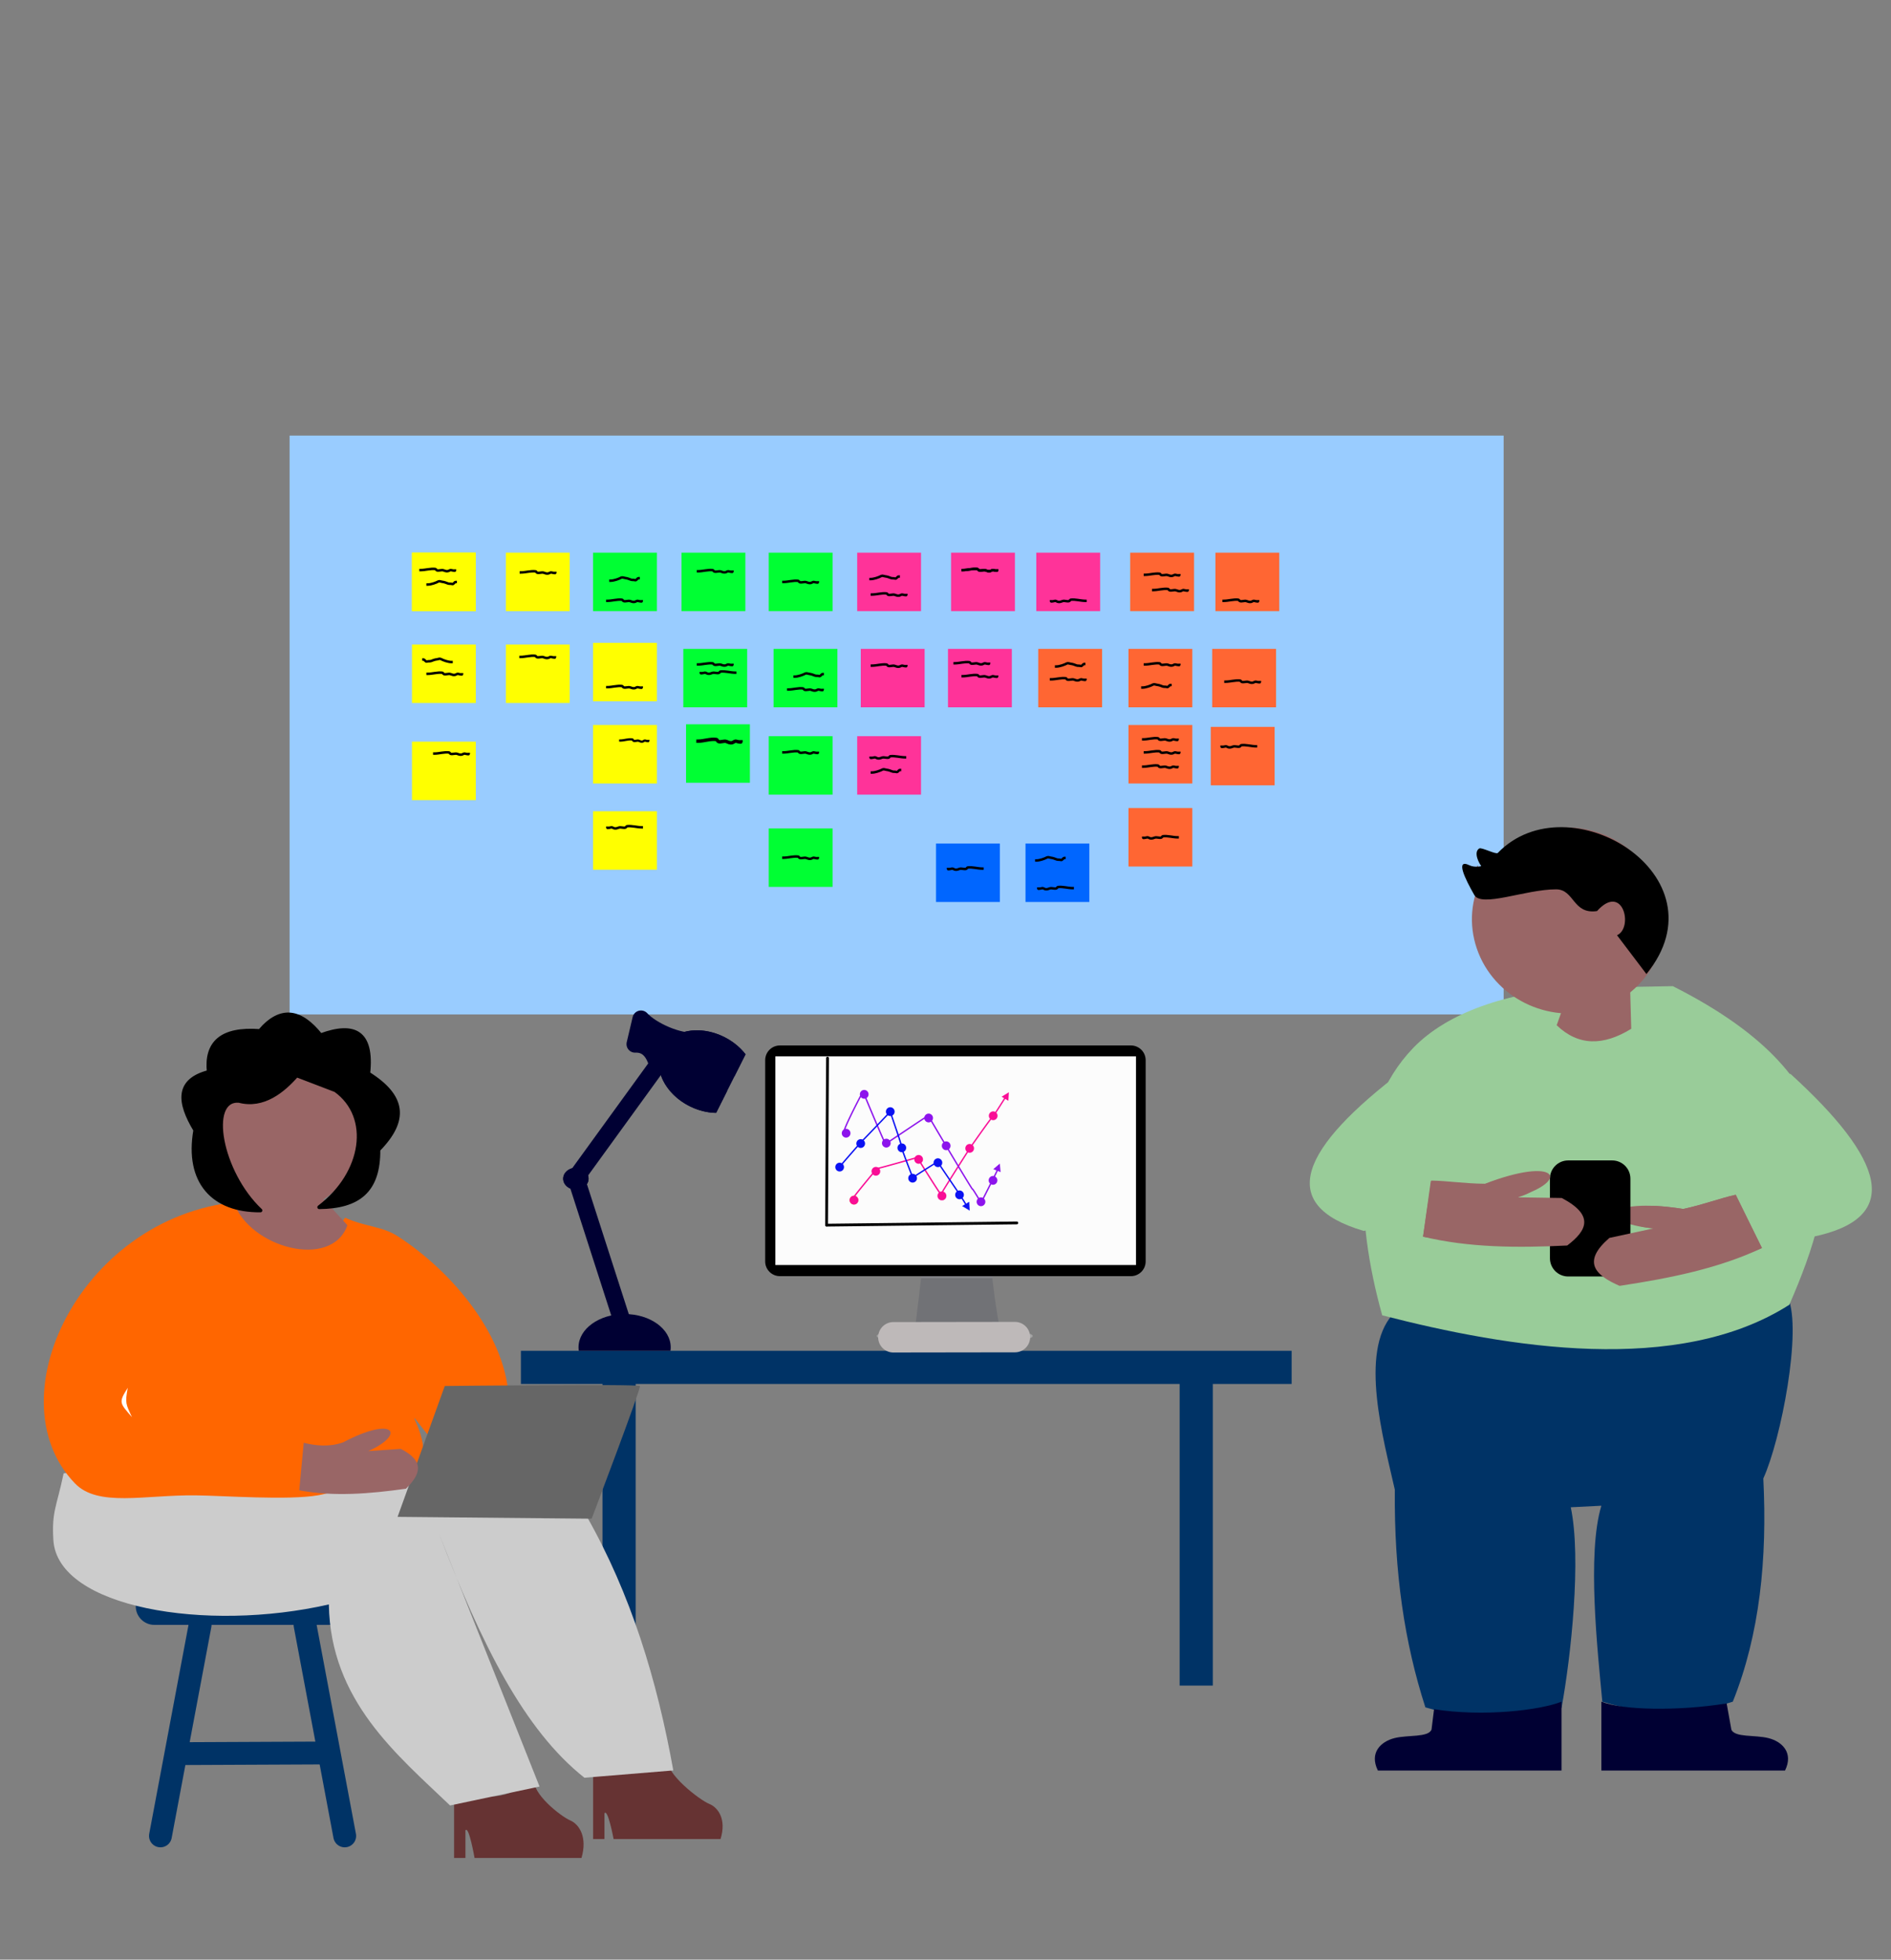 <?xml version="1.0" encoding="UTF-8" standalone="no"?><!DOCTYPE svg PUBLIC "-//W3C//DTD SVG 1.1//EN" "http://www.w3.org/Graphics/SVG/1.1/DTD/svg11.dtd"><svg width="100%" height="100%" viewBox="0 0 497 515" version="1.1" xmlns="http://www.w3.org/2000/svg" xmlns:xlink="http://www.w3.org/1999/xlink" xml:space="preserve" xmlns:serif="http://www.serif.com/" style="fill-rule:evenodd;clip-rule:evenodd;stroke-linecap:square;stroke-miterlimit:1.5;"><rect x="0" y="0" width="497" height="515" fill="#808080" stroke="none"/><rect x="76.111" y="114.471" width="319.083" height="152.132" style="fill:#9cf;"/><path d="M277.399,153.044c0.883,0 2.096,-0.421 2.865,-0.826c0.226,-0.119 0.72,0.076 0.933,0.102c0.71,0.089 0.988,0.25 1.581,0.454c0.328,0.113 0.715,0.015 1.044,0.128c0.423,0.146 0.599,-0.524 0.959,-0.524" style="fill:none;stroke:#000;stroke-width:0.65px;"/><path d="M182.542,155.053c0.883,0 2.095,-0.421 2.864,-0.826c0.227,-0.119 0.72,0.076 0.934,0.102c0.709,0.089 0.988,0.25 1.581,0.455c0.328,0.113 0.715,0.014 1.043,0.127c0.424,0.146 0.599,-0.524 0.96,-0.524" style="fill:none;stroke:#000;stroke-width:0.65px;"/><path d="M228.809,152.18c0.883,0 2.095,-0.421 2.864,-0.826c0.227,-0.119 0.72,0.076 0.934,0.102c0.709,0.089 0.988,0.25 1.581,0.454c0.328,0.113 0.715,0.015 1.043,0.128c0.424,0.146 0.599,-0.524 0.96,-0.524" style="fill:none;stroke:#000;stroke-width:0.65px;"/><rect x="319.444" y="145.242" width="16.777" height="15.36" style="fill:#f63;"/><rect x="318.593" y="170.525" width="16.777" height="15.36" style="fill:#f63;"/><rect x="318.218" y="191.023" width="16.777" height="15.36" style="fill:#f63;"/><rect x="296.594" y="212.361" width="16.777" height="15.36" style="fill:#f63;"/><rect x="246.007" y="221.684" width="16.777" height="15.36" style="fill:#06f;"/><rect x="269.528" y="221.684" width="16.777" height="15.36" style="fill:#06f;"/><rect x="249.968" y="145.242" width="16.777" height="15.36" style="fill:#f39;"/><rect x="249.155" y="170.525" width="16.777" height="15.36" style="fill:#f39;"/><path d="M276.231,179.966c1.299,0 2.583,-0.452 3.897,-0.291c0.115,0.015 0.219,0.297 0.382,0.354c0.513,0.176 1.209,-0.177 1.722,0c0.371,0.128 0.747,0.299 1.187,0.207c0.276,-0.058 0.491,-0.271 0.774,-0.271c0.063,0 1.088,0.263 1.088,0.118" style="fill:none;stroke:#000;stroke-width:0.65px;"/><rect x="272.875" y="170.525" width="16.777" height="15.36" style="fill:#f63;"/><rect x="272.368" y="145.242" width="16.777" height="15.36" style="fill:#f39;"/><rect x="202.043" y="145.242" width="16.777" height="15.36" style="fill:#0f3;"/><rect x="155.873" y="145.242" width="16.777" height="15.36" style="fill:#0f3;"/><rect x="179.593" y="170.525" width="16.777" height="15.36" style="fill:#0f3;"/><rect x="179.122" y="145.242" width="16.777" height="15.36" style="fill:#0f3;"/><rect x="203.312" y="170.525" width="16.777" height="15.36" style="fill:#0f3;"/><rect x="202.043" y="193.472" width="16.777" height="15.36" style="fill:#0f3;"/><path d="M183.457,150.132c1.298,0 2.582,-0.452 3.896,-0.29c0.115,0.014 0.219,0.297 0.383,0.353c0.513,0.176 1.208,-0.177 1.721,0c0.371,0.128 0.747,0.299 1.187,0.207c0.276,-0.058 0.491,-0.271 0.774,-0.271c0.063,0 1.088,0.263 1.088,0.118" style="fill:none;stroke:#000;stroke-width:0.65px;"/><path d="M205.907,152.937c1.299,0 2.582,-0.451 3.896,-0.29c0.116,0.014 0.22,0.297 0.383,0.353c0.513,0.177 1.208,-0.177 1.721,0c0.372,0.128 0.747,0.299 1.187,0.207c0.277,-0.058 0.491,-0.271 0.774,-0.271c0.063,0 1.088,0.263 1.088,0.118" style="fill:none;stroke:#000;stroke-width:0.65px;"/><rect x="202.043" y="217.717" width="16.777" height="15.36" style="fill:#0f3;"/><rect x="180.311" y="190.348" width="16.777" height="15.36" style="fill:#0f3;"/><rect x="155.873" y="213.204" width="16.777" height="15.36" style="fill:#ff0;"/><rect x="155.873" y="168.937" width="16.777" height="15.36" style="fill:#ff0;"/><path d="M183.457,194.777c1.62,0 3.221,-0.678 4.861,-0.436c0.143,0.021 0.273,0.446 0.477,0.53c0.64,0.265 1.507,-0.265 2.147,0c0.464,0.192 0.932,0.449 1.481,0.311c0.345,-0.088 0.612,-0.407 0.966,-0.407c0.078,0 1.357,0.395 1.357,0.177" style="fill:none;stroke:#000;stroke-width:0.9px;"/><rect x="155.873" y="190.536" width="16.777" height="15.36" style="fill:#ff0;"/><rect x="132.952" y="169.392" width="16.777" height="15.36" style="fill:#ff0;"/><rect x="108.275" y="194.91" width="16.777" height="15.36" style="fill:#ff0;"/><rect x="108.275" y="145.242" width="16.777" height="15.36" style="fill:#ff0;"/><rect x="132.952" y="145.242" width="16.777" height="15.36" style="fill:#ff0;"/><rect x="108.275" y="145.242" width="16.777" height="15.36" style="fill:#ff0;"/><rect x="108.275" y="169.392" width="16.777" height="15.36" style="fill:#ff0;"/><rect x="225.291" y="145.242" width="16.777" height="15.36" style="fill:#f39;"/><rect x="226.234" y="170.525" width="16.777" height="15.36" style="fill:#f39;"/><rect x="225.291" y="193.472" width="16.777" height="15.36" style="fill:#f39;"/><rect x="297.044" y="145.242" width="16.777" height="15.36" style="fill:#f63;"/><rect x="296.594" y="170.525" width="16.777" height="15.36" style="fill:#f63;"/><rect x="296.594" y="190.536" width="16.777" height="15.36" style="fill:#f63;"/><path d="M110.543,149.821c1.298,0 2.582,-0.451 3.896,-0.29c0.115,0.014 0.219,0.297 0.382,0.353c0.513,0.177 1.209,-0.176 1.722,0c0.371,0.128 0.747,0.3 1.187,0.207c0.276,-0.058 0.491,-0.271 0.774,-0.271c0.063,0 1.088,0.263 1.088,0.118" style="fill:none;stroke:#000;stroke-width:0.65px;"/><path d="M112.386,153.619c0.882,0 2.095,-0.421 2.864,-0.826c0.226,-0.119 0.72,0.075 0.934,0.102c0.709,0.088 0.988,0.25 1.581,0.454c0.328,0.113 0.714,0.015 1.043,0.128c0.423,0.146 0.599,-0.525 0.96,-0.525" style="fill:none;stroke:#000;stroke-width:0.65px;"/><path d="M160.452,152.612c0.883,0 2.096,-0.421 2.865,-0.826c0.226,-0.119 0.72,0.076 0.933,0.102c0.71,0.089 0.988,0.25 1.581,0.454c0.328,0.113 0.715,0.015 1.044,0.128c0.423,0.146 0.599,-0.524 0.959,-0.524" style="fill:none;stroke:#000;stroke-width:0.65px;"/><path d="M208.844,177.815c0.882,0 2.095,-0.422 2.864,-0.826c0.226,-0.119 0.72,0.075 0.933,0.102c0.71,0.088 0.988,0.25 1.581,0.454c0.329,0.113 0.715,0.015 1.044,0.128c0.423,0.146 0.599,-0.525 0.96,-0.525" style="fill:none;stroke:#000;stroke-width:0.65px;"/><path d="M118.67,173.988c-0.883,0 -2.096,-0.421 -2.865,-0.825c-0.226,-0.119 -0.72,0.075 -0.933,0.102c-0.71,0.088 -0.988,0.25 -1.581,0.454c-0.329,0.113 -0.715,0.014 -1.044,0.128c-0.423,0.145 -0.599,-0.525 -0.959,-0.525" style="fill:none;stroke:#000;stroke-width:0.65px;"/><path d="M136.816,172.644c1.298,0 2.582,-0.451 3.896,-0.29c0.115,0.014 0.22,0.297 0.383,0.353c0.513,0.177 1.208,-0.176 1.721,0c0.372,0.128 0.747,0.299 1.187,0.207c0.277,-0.058 0.491,-0.271 0.774,-0.271c0.063,0 1.088,0.263 1.088,0.118" style="fill:none;stroke:#000;stroke-width:0.65px;"/><path d="M159.619,180.587c1.298,0 2.582,-0.452 3.896,-0.29c0.115,0.014 0.219,0.297 0.383,0.353c0.513,0.176 1.208,-0.177 1.721,0c0.371,0.128 0.747,0.299 1.187,0.207c0.276,-0.058 0.491,-0.271 0.774,-0.271c0.063,0 1.088,0.263 1.088,0.118" style="fill:none;stroke:#000;stroke-width:0.65px;"/><path d="M112.386,177.086c1.298,0 2.582,-0.451 3.896,-0.29c0.115,0.014 0.219,0.297 0.383,0.353c0.513,0.177 1.208,-0.176 1.721,0c0.371,0.128 0.747,0.3 1.187,0.207c0.276,-0.058 0.491,-0.271 0.774,-0.271c0.063,0 1.088,0.263 1.088,0.118" style="fill:none;stroke:#000;stroke-width:0.65px;"/><path d="M183.457,174.624c1.298,0 2.582,-0.451 3.896,-0.29c0.115,0.014 0.219,0.297 0.383,0.353c0.513,0.177 1.208,-0.177 1.721,0c0.371,0.128 0.747,0.299 1.187,0.207c0.276,-0.058 0.491,-0.271 0.774,-0.271c0.063,0 1.088,0.263 1.088,0.118" style="fill:none;stroke:#000;stroke-width:0.65px;"/><path d="M193.224,176.776c-1.298,0 -2.582,-0.452 -3.896,-0.29c-0.115,0.014 -0.219,0.297 -0.382,0.353c-0.513,0.176 -1.209,-0.177 -1.722,0c-0.371,0.128 -0.747,0.299 -1.187,0.207c-0.276,-0.058 -0.491,-0.271 -0.774,-0.271c-0.063,0 -1.088,0.263 -1.088,0.118" style="fill:none;stroke:#000;stroke-width:0.65px;"/><path d="M159.619,157.904c1.298,0 2.582,-0.452 3.896,-0.29c0.115,0.014 0.219,0.297 0.383,0.353c0.513,0.177 1.208,-0.177 1.721,0c0.371,0.128 0.747,0.299 1.187,0.207c0.276,-0.058 0.491,-0.271 0.774,-0.271c0.063,0 1.088,0.263 1.088,0.118" style="fill:none;stroke:#000;stroke-width:0.65px;"/><path d="M136.896,150.442c1.299,0 2.582,-0.451 3.896,-0.29c0.115,0.014 0.22,0.297 0.383,0.353c0.513,0.177 1.208,-0.176 1.721,0c0.372,0.128 0.747,0.3 1.187,0.207c0.277,-0.058 0.491,-0.27 0.774,-0.27c0.063,0 1.088,0.263 1.088,0.117" style="fill:none;stroke:#000;stroke-width:0.65px;"/><path d="M163.02,194.614c1.06,0 2.107,-0.451 3.179,-0.29c0.094,0.014 0.179,0.297 0.312,0.353c0.418,0.177 0.986,-0.177 1.404,0c0.303,0.128 0.61,0.299 0.968,0.207c0.226,-0.058 0.401,-0.271 0.632,-0.271c0.051,0 0.887,0.263 0.887,0.118" style="fill:none;stroke:#000;stroke-width:0.59px;"/><path d="M114.145,198.043c1.298,0 2.582,-0.452 3.896,-0.29c0.115,0.014 0.22,0.297 0.383,0.353c0.513,0.176 1.208,-0.177 1.721,0c0.372,0.128 0.747,0.299 1.187,0.207c0.277,-0.058 0.491,-0.271 0.774,-0.271c0.063,0 1.088,0.263 1.088,0.118" style="fill:none;stroke:#000;stroke-width:0.65px;"/><path d="M168.668,217.421c-1.299,0 -2.582,-0.451 -3.896,-0.29c-0.115,0.014 -0.22,0.297 -0.383,0.353c-0.513,0.177 -1.208,-0.176 -1.721,0c-0.372,0.128 -0.747,0.3 -1.187,0.207c-0.277,-0.058 -0.491,-0.271 -0.774,-0.271c-0.063,0 -1.088,0.263 -1.088,0.118" style="fill:none;stroke:#000;stroke-width:0.65px;"/><path d="M207.176,181.208c1.299,0 2.582,-0.451 3.897,-0.29c0.115,0.014 0.219,0.297 0.382,0.353c0.513,0.177 1.208,-0.177 1.721,0c0.372,0.128 0.748,0.299 1.187,0.207c0.277,-0.058 0.491,-0.271 0.774,-0.271c0.063,0 1.089,0.263 1.089,0.118" style="fill:none;stroke:#000;stroke-width:0.65px;"/><path d="M229.155,156.248c1.299,0 2.582,-0.451 3.897,-0.29c0.115,0.014 0.219,0.297 0.382,0.353c0.513,0.177 1.208,-0.176 1.721,0c0.372,0.128 0.748,0.299 1.187,0.207c0.277,-0.058 0.491,-0.271 0.774,-0.271c0.063,0 1.089,0.263 1.089,0.118" style="fill:none;stroke:#000;stroke-width:0.65px;"/><path d="M229.155,174.935c1.299,0 2.582,-0.452 3.897,-0.291c0.115,0.014 0.219,0.297 0.382,0.354c0.513,0.176 1.208,-0.177 1.721,0c0.372,0.127 0.748,0.299 1.187,0.207c0.277,-0.059 0.491,-0.271 0.774,-0.271c0.063,0 1.089,0.263 1.089,0.117" style="fill:none;stroke:#000;stroke-width:0.65px;"/><path d="M205.907,197.732c1.299,0 2.582,-0.451 3.896,-0.29c0.116,0.014 0.22,0.297 0.383,0.353c0.513,0.177 1.208,-0.176 1.721,0c0.372,0.128 0.747,0.299 1.187,0.207c0.277,-0.058 0.491,-0.271 0.774,-0.271c0.063,0 1.088,0.263 1.088,0.118" style="fill:none;stroke:#000;stroke-width:0.65px;"/><path d="M237.858,199.028c-1.298,0 -2.582,-0.451 -3.896,-0.29c-0.115,0.014 -0.219,0.297 -0.383,0.353c-0.512,0.177 -1.208,-0.176 -1.721,0c-0.371,0.128 -0.747,0.3 -1.187,0.207c-0.276,-0.058 -0.491,-0.27 -0.774,-0.27c-0.063,0 -1.088,0.263 -1.088,0.117" style="fill:none;stroke:#000;stroke-width:0.65px;"/><path d="M253.019,149.821c1.299,0 2.582,-0.451 3.897,-0.29c0.115,0.014 0.219,0.297 0.382,0.353c0.513,0.177 1.208,-0.176 1.721,0c0.372,0.128 0.748,0.3 1.187,0.207c0.277,-0.058 0.491,-0.271 0.774,-0.271c0.063,0 1.089,0.263 1.089,0.118" style="fill:none;stroke:#000;stroke-width:0.65px;"/><path d="M253.019,149.821c1.299,0 2.582,-0.451 3.897,-0.29c0.115,0.014 0.219,0.297 0.382,0.353c0.513,0.177 1.208,-0.176 1.721,0c0.372,0.128 0.748,0.3 1.187,0.207c0.277,-0.058 0.491,-0.271 0.774,-0.271c0.063,0 1.089,0.263 1.089,0.118" style="fill:none;stroke:#000;stroke-width:0.65px;"/><path d="M276.231,178.53c1.299,0 2.583,-0.451 3.897,-0.29c0.115,0.014 0.219,0.297 0.382,0.353c0.513,0.177 1.209,-0.177 1.722,0c0.371,0.128 0.747,0.299 1.187,0.207c0.276,-0.058 0.491,-0.271 0.774,-0.271c0.063,0 1.088,0.263 1.088,0.118" style="fill:none;stroke:#000;stroke-width:0.65px;"/><path d="M250.911,174.313c1.298,0 2.582,-0.451 3.896,-0.29c0.115,0.014 0.219,0.297 0.383,0.353c0.512,0.177 1.208,-0.176 1.721,0c0.371,0.128 0.747,0.3 1.187,0.207c0.276,-0.058 0.491,-0.271 0.774,-0.271c0.063,0 1.088,0.263 1.088,0.118" style="fill:none;stroke:#000;stroke-width:0.65px;"/><path d="M253.019,177.708c1.299,0 2.582,-0.452 3.897,-0.291c0.115,0.014 0.219,0.297 0.382,0.354c0.513,0.176 1.208,-0.177 1.721,0c0.372,0.127 0.748,0.299 1.187,0.206c0.277,-0.058 0.491,-0.27 0.774,-0.27c0.063,0 1.089,0.263 1.089,0.117" style="fill:none;stroke:#000;stroke-width:0.65px;"/><path d="M205.907,225.412c1.299,0 2.582,-0.451 3.896,-0.29c0.116,0.014 0.22,0.297 0.383,0.353c0.513,0.177 1.208,-0.177 1.721,0c0.372,0.128 0.747,0.299 1.187,0.207c0.277,-0.058 0.491,-0.271 0.774,-0.271c0.063,0 1.088,0.263 1.088,0.118" style="fill:none;stroke:#000;stroke-width:0.65px;"/><path d="M285.281,157.904c-1.299,0 -2.582,-0.452 -3.897,-0.29c-0.115,0.014 -0.219,0.297 -0.382,0.353c-0.513,0.177 -1.208,-0.177 -1.721,0c-0.372,0.128 -0.748,0.299 -1.187,0.207c-0.277,-0.058 -0.491,-0.271 -0.774,-0.271c-0.063,0 -1.089,0.263 -1.089,0.118" style="fill:none;stroke:#000;stroke-width:0.65px;"/><path d="M300.908,151.064c1.299,0 2.582,-0.452 3.897,-0.291c0.115,0.015 0.219,0.297 0.382,0.354c0.513,0.176 1.209,-0.177 1.722,0c0.371,0.128 0.747,0.299 1.187,0.207c0.276,-0.058 0.49,-0.271 0.774,-0.271c0.062,0 1.088,0.263 1.088,0.118" style="fill:none;stroke:#000;stroke-width:0.65px;"/><path d="M303.099,155.068c1.299,0 2.582,-0.452 3.897,-0.291c0.115,0.015 0.219,0.297 0.382,0.354c0.513,0.176 1.208,-0.177 1.721,0c0.372,0.128 0.748,0.299 1.187,0.207c0.277,-0.058 0.491,-0.271 0.774,-0.271c0.063,0 1.089,0.263 1.089,0.118" style="fill:none;stroke:#000;stroke-width:0.65px;"/><path d="M321.606,157.904c1.299,0 2.582,-0.452 3.896,-0.29c0.116,0.014 0.22,0.297 0.383,0.353c0.513,0.177 1.208,-0.177 1.721,0c0.372,0.128 0.747,0.299 1.187,0.207c0.277,-0.058 0.491,-0.271 0.774,-0.271c0.063,0 1.088,0.263 1.088,0.118" style="fill:none;stroke:#000;stroke-width:0.65px;"/><path d="M300.908,174.624c1.299,0 2.582,-0.451 3.897,-0.29c0.115,0.014 0.219,0.297 0.382,0.353c0.513,0.177 1.209,-0.177 1.722,0c0.371,0.128 0.747,0.299 1.187,0.207c0.276,-0.058 0.49,-0.271 0.774,-0.271c0.062,0 1.088,0.263 1.088,0.118" style="fill:none;stroke:#000;stroke-width:0.65px;"/><path d="M322.082,179.151c1.299,0 2.582,-0.451 3.896,-0.29c0.116,0.014 0.22,0.297 0.383,0.353c0.513,0.177 1.208,-0.176 1.721,0c0.372,0.128 0.747,0.299 1.187,0.207c0.277,-0.058 0.491,-0.271 0.774,-0.271c0.063,0 1.088,0.263 1.088,0.118" style="fill:none;stroke:#000;stroke-width:0.65px;"/><path d="M330.106,196.132c-1.299,0 -2.582,-0.451 -3.896,-0.29c-0.116,0.014 -0.22,0.297 -0.383,0.353c-0.513,0.177 -1.208,-0.176 -1.721,0c-0.372,0.128 -0.747,0.3 -1.187,0.207c-0.277,-0.058 -0.491,-0.27 -0.774,-0.27c-0.063,0 -1.088,0.263 -1.088,0.117" style="fill:none;stroke:#000;stroke-width:0.65px;"/><path d="M300.458,194.304c1.299,0 2.582,-0.452 3.896,-0.291c0.116,0.014 0.22,0.297 0.383,0.354c0.513,0.176 1.208,-0.177 1.721,0c0.372,0.127 0.747,0.299 1.187,0.206c0.277,-0.058 0.491,-0.27 0.774,-0.27c0.063,0 1.088,0.263 1.088,0.117" style="fill:none;stroke:#000;stroke-width:0.65px;"/><path d="M300.908,197.732c1.299,0 2.582,-0.451 3.897,-0.29c0.115,0.014 0.219,0.297 0.382,0.353c0.513,0.177 1.209,-0.176 1.722,0c0.371,0.128 0.747,0.299 1.187,0.207c0.276,-0.058 0.49,-0.271 0.774,-0.271c0.062,0 1.088,0.263 1.088,0.118" style="fill:none;stroke:#000;stroke-width:0.65px;"/><path d="M300.458,201.477c1.299,0 2.582,-0.451 3.896,-0.29c0.116,0.014 0.22,0.297 0.383,0.353c0.513,0.177 1.208,-0.176 1.721,0c0.372,0.128 0.747,0.299 1.187,0.207c0.277,-0.058 0.491,-0.271 0.774,-0.271c0.063,0 1.088,0.263 1.088,0.118" style="fill:none;stroke:#000;stroke-width:0.65px;"/><path d="M258.205,228.268c-1.299,0 -2.582,-0.452 -3.897,-0.291c-0.115,0.015 -0.219,0.297 -0.382,0.354c-0.513,0.176 -1.209,-0.177 -1.722,0c-0.371,0.128 -0.747,0.299 -1.187,0.207c-0.276,-0.058 -0.49,-0.271 -0.774,-0.271c-0.062,0 -1.088,0.263 -1.088,0.118" style="fill:none;stroke:#000;stroke-width:0.65px;"/><path d="M281.924,233.403c-1.299,0 -2.582,-0.452 -3.896,-0.29c-0.116,0.014 -0.22,0.296 -0.383,0.353c-0.513,0.176 -1.208,-0.177 -1.721,0c-0.372,0.128 -0.747,0.299 -1.187,0.207c-0.277,-0.058 -0.491,-0.271 -0.774,-0.271c-0.063,0 -1.088,0.263 -1.088,0.118" style="fill:none;stroke:#000;stroke-width:0.65px;"/><path d="M309.507,220.055c-1.298,0 -2.582,-0.451 -3.896,-0.29c-0.115,0.014 -0.219,0.297 -0.383,0.353c-0.512,0.177 -1.208,-0.177 -1.721,0c-0.371,0.128 -0.747,0.299 -1.187,0.207c-0.276,-0.058 -0.491,-0.271 -0.774,-0.271c-0.063,0 -1.088,0.263 -1.088,0.118" style="fill:none;stroke:#000;stroke-width:0.65px;"/><path d="M228.809,152.18c0.883,0 2.095,-0.421 2.864,-0.826c0.227,-0.119 0.72,0.076 0.934,0.102c0.709,0.089 0.988,0.25 1.581,0.454c0.328,0.113 0.715,0.015 1.043,0.128c0.424,0.146 0.599,-0.524 0.96,-0.524" style="fill:none;stroke:#000;stroke-width:0.65px;"/><path d="M229.155,203.022c0.883,0 2.095,-0.421 2.864,-0.825c0.227,-0.119 0.72,0.075 0.934,0.102c0.71,0.088 0.988,0.25 1.581,0.454c0.328,0.113 0.715,0.014 1.043,0.128c0.424,0.145 0.599,-0.525 0.96,-0.525" style="fill:none;stroke:#000;stroke-width:0.65px;"/><path d="M300.242,180.694c0.883,0 2.095,-0.421 2.864,-0.826c0.226,-0.119 0.72,0.075 0.934,0.102c0.709,0.088 0.988,0.25 1.581,0.454c0.328,0.113 0.715,0.015 1.043,0.128c0.424,0.146 0.599,-0.524 0.96,-0.524" style="fill:none;stroke:#000;stroke-width:0.65px;"/><path d="M272.368,226.14c0.882,0 2.095,-0.421 2.864,-0.826c0.226,-0.119 0.72,0.076 0.933,0.102c0.71,0.089 0.988,0.25 1.581,0.455c0.329,0.113 0.715,0.014 1.044,0.127c0.423,0.146 0.599,-0.524 0.96,-0.524" style="fill:none;stroke:#000;stroke-width:0.65px;"/><path d="M277.572,175.163c0.883,0 2.096,-0.421 2.865,-0.826c0.226,-0.119 0.719,0.076 0.933,0.102c0.71,0.089 0.988,0.25 1.581,0.454c0.328,0.113 0.715,0.015 1.044,0.128c0.423,0.146 0.599,-0.524 0.959,-0.524" style="fill:none;stroke:#000;stroke-width:0.65px;"/><g><rect x="136.903" y="354.99" width="202.571" height="8.717" style="fill:#036;"/><path d="M158.354,359.348l0,83.627l8.717,0l0,-83.627l-8.717,0Z" style="fill:#036;"/><path d="M310.043,359.348l0,83.627l8.717,0l0,-83.627l-8.717,0Z" style="fill:#036;"/><g><ellipse cx="250.92" cy="351.105" rx="20.5" ry="2.181" style="fill:#a3a3a3;"/><path d="M242.243,334.74c0,-0.483 -1.482,12.831 -1.612,13.01c-1.954,2.697 -3.478,2.495 -5.969,3.39c-1.631,0.585 28.258,-0.3 32.441,0.084c0.48,0.044 -3.901,-1.808 -4.411,-2.955c-0.544,-1.224 -2.184,-13.975 -1.973,-13.542c0.211,0.432 -18.477,1.093 -18.476,0.013Z" style="fill:#63646c;fill-opacity:0.5;"/><path d="M234.595,351.234l0.139,-0.069" style="fill:none;"/><path d="M266.885,351.096l-0.069,0" style="fill:none;"/><path d="M234.803,351.442l16.522,-0.024l15.422,-0.022" style="fill:#fafbff;"/><path d="M266.965,347.402l0.224,0.018l0.222,0.031l0.22,0.044l0.217,0.055l0.214,0.068l0.21,0.08l0.205,0.091l0.199,0.103l0.194,0.114l0.187,0.124l0.179,0.135l0.172,0.144l0.163,0.154l0.154,0.163l0.145,0.171l0.136,0.179l0.124,0.187l0.115,0.193l0.103,0.199l0.092,0.205l0.08,0.209l0.069,0.214l0.056,0.217l0.044,0.22l0.032,0.222l0.019,0.224l0.007,0.224l-0.006,0.224l-0.019,0.224l-0.031,0.222l-0.043,0.22l-0.056,0.217l-0.068,0.214l-0.08,0.21l-0.091,0.205l-0.103,0.199l-0.113,0.194l-0.125,0.187l-0.134,0.179l-0.145,0.172l-0.154,0.163l-0.163,0.154l-0.171,0.145l-0.179,0.136l-0.186,0.124l-0.193,0.115l-0.2,0.103l-0.204,0.092l-0.21,0.08l-0.213,0.069l-0.218,0.056l-0.22,0.044l-0.222,0.032l-0.223,0.019l-0.225,0.007l-15.421,0.022l-16.523,0.024l-0.224,-0.006l-0.223,-0.019l-0.223,-0.031l-0.22,-0.043l-0.217,-0.056l-0.214,-0.068l-0.21,-0.08l-0.205,-0.091l-0.199,-0.103l-0.194,-0.113l-0.186,-0.125l-0.18,-0.134l-0.171,-0.145l-0.164,-0.154l-0.154,-0.163l-0.145,-0.171l-0.135,-0.179l-0.125,-0.186l-0.114,-0.193l-0.104,-0.2l-0.092,-0.204l-0.08,-0.21l-0.068,-0.214l-0.057,-0.217l-0.044,-0.22l-0.031,-0.222l-0.02,-0.223l-0.006,-0.225l0.006,-0.224l0.018,-0.224l0.031,-0.222l0.044,-0.22l0.055,-0.217l0.068,-0.214l0.08,-0.21l0.091,-0.205l0.103,-0.199l0.114,-0.194l0.124,-0.186l0.135,-0.18l0.144,-0.171l0.154,-0.164l0.163,-0.154l0.171,-0.145l0.179,-0.135l0.187,-0.125l0.193,-0.114l0.199,-0.104l0.205,-0.092l0.209,-0.08l0.214,-0.068l0.217,-0.057l0.22,-0.044l0.222,-0.032l0.224,-0.019l0.224,-0.006l16.523,-0.024l15.421,-0.022l0.224,0.006Z" style="fill:#beb9b9;"/><path d="M242.05,335.163l18.834,-0.019l0,0.756l-18.833,0.02l-0.001,-0.757Z" style="fill:#808186;"/><path d="M301.107,278.616c0,-2.135 -1.734,-3.869 -3.869,-3.869l-92.262,0c-2.135,0 -3.869,1.734 -3.869,3.869l0,52.892c0,2.135 1.734,3.869 3.869,3.869l92.262,0c2.135,0 3.869,-1.734 3.869,-3.869l0,-52.892Z"/><rect x="203.784" y="277.611" width="94.782" height="54.842" style="fill:#fcfcfc;"/></g><g><path d="M264.565,287.793l0.048,0.022l0.04,0.034l0.029,0.044l0.015,0.051l0,0.052l-0.015,0.051l-0.028,0.044l-0.006,0.007l-0.008,0.011l-0.038,0.054l-0.056,0.082l-0.071,0.109l-0.184,0.285l-0.231,0.362l-0.567,0.892l-0.318,0.5l-0.329,0.516l-0.331,0.515l-0.323,0.501l-0.157,0.24l-0.151,0.23l-0.145,0.219l-0.138,0.206l-0.13,0.191l-0.12,0.174l-0.109,0.156l-0.098,0.134l-0.045,0.06l-0.042,0.054l-0.039,0.049l-0.036,0.043l-0.033,0.038l-0.033,0.033l-0.026,0.023l-0.014,0.011l-0.009,0.006l-0.015,0.01l-0.003,0.002l-0.012,0.012l-0.026,0.027l-0.036,0.04l-0.043,0.051l-0.051,0.061l-0.056,0.07l-0.063,0.079l-0.143,0.185l-0.163,0.214l-0.182,0.243l-0.198,0.268l-0.213,0.289l-0.225,0.309l-0.237,0.326l-0.245,0.339l-0.508,0.707l-0.521,0.728l-0.516,0.727l-0.498,0.702l-0.464,0.656l-0.414,0.587l-0.616,0.877l-0.231,0.329l-0.33,0.515l-0.875,1.369l-0.585,0.917l-0.652,1.024l-0.698,1.098l-0.72,1.137l-0.72,1.14l-0.698,1.109l-0.333,0.531l-0.319,0.511l-0.302,0.486l-0.282,0.455l-0.26,0.422l-0.234,0.383l-0.205,0.341l-0.174,0.293l-0.075,0.127l-0.065,0.114l-0.056,0.099l-0.046,0.084l-0.035,0.067l-0.025,0.05l-0.006,0.015l-0.004,0.008l0.002,-0.006l0.002,-0.009l0,-0.002l-0.012,0.051l-0.001,0.002l-0.021,0.037l-0.028,0.032l-0.001,0.002l-0.043,0.028l-0.049,0.016l-0.002,0l-0.048,0.002l-0.047,-0.011l-0.006,-0.002l-0.043,-0.023l-0.008,-0.005l-0.018,-0.014l-0.014,-0.014l-0.02,-0.02l-0.037,-0.043l-0.042,-0.053l-0.049,-0.065l-0.055,-0.076l-0.063,-0.088l-0.069,-0.099l-0.075,-0.109l-0.17,-0.249l-0.192,-0.287l-0.213,-0.322l-0.231,-0.352l-0.246,-0.379l-0.261,-0.402l-0.272,-0.422l-0.28,-0.438l-0.287,-0.449l-0.292,-0.458l-0.293,-0.463l-0.293,-0.464l-0.29,-0.46l-0.285,-0.455l-0.277,-0.444l-0.268,-0.429l-0.255,-0.413l-0.241,-0.39l-0.224,-0.366l-0.205,-0.337l-0.183,-0.304l-0.16,-0.268l-0.133,-0.228l-0.057,-0.098l-0.049,-0.088l-0.042,-0.076l-0.017,-0.031l-0.075,0.023l-0.189,0.056l-0.238,0.07l-0.283,0.082l-0.683,0.197l-0.813,0.231l-0.911,0.258l-0.977,0.274l-1.008,0.282l-1.009,0.28l-0.976,0.269l-0.911,0.249l-0.421,0.114l-0.393,0.105l-0.36,0.096l-0.324,0.084l-0.283,0.073l-0.239,0.06l-0.191,0.045l-0.077,0.017l-0.064,0.014l-0.037,0.007l-0.179,0.218l-0.695,0.839l-0.474,0.572l-0.532,0.643l-0.571,0.692l-0.591,0.719l-0.59,0.722l-0.289,0.355l-0.282,0.347l-0.272,0.337l-0.26,0.324l-0.245,0.308l-0.227,0.288l-0.209,0.267l-0.186,0.242l-0.084,0.11l-0.077,0.103l-0.071,0.096l-0.063,0.087l-0.056,0.079l-0.048,0.069l-0.04,0.06l-0.03,0.048l-0.021,0.036l-0.001,0.004l-0.003,0.024l-0.02,0.049l-0.033,0.041l-0.043,0.03l-0.05,0.017l-0.053,0.002l-0.051,-0.013l-0.045,-0.027l-0.036,-0.039l-0.001,-0.002l-0.015,-0.024l-0.01,-0.026l-0.001,-0.003l-0.006,-0.027l-0.002,-0.028l0,-0.008l0.004,-0.04l0.002,-0.01l0.007,-0.022l0.007,-0.02l0.011,-0.026l0.014,-0.027l0.029,-0.051l0.037,-0.059l0.043,-0.066l0.052,-0.074l0.058,-0.083l0.066,-0.09l0.072,-0.098l0.079,-0.105l0.085,-0.112l0.188,-0.244l0.21,-0.268l0.229,-0.29l0.246,-0.309l0.26,-0.324l0.273,-0.338l0.282,-0.348l0.289,-0.356l0.591,-0.723l0.591,-0.719l0.572,-0.692l0.532,-0.644l0.474,-0.572l0.694,-0.838l0.181,-0.221l0.037,-0.046l0.006,-0.01l0.002,-0.002l0.022,-0.024l0.002,-0.002l0.045,-0.029l0.05,-0.015l0.053,0l0.005,0.001l0.028,-0.005l0.057,-0.012l0.072,-0.016l0.186,-0.044l0.236,-0.059l0.281,-0.073l0.323,-0.084l0.359,-0.095l0.391,-0.105l0.421,-0.114l0.91,-0.248l0.975,-0.269l1.009,-0.28l1.008,-0.282l0.975,-0.274l0.911,-0.257l0.812,-0.232l0.682,-0.196l0.282,-0.082l0.237,-0.069l0.187,-0.056l0.133,-0.041l0.068,-0.022l0.028,-0.013l0.001,0l0.038,-0.008l0.04,0.001l0.038,0.009l0.001,0l0.046,0.023l0.037,0.035l0.027,0.044l0.013,0.049l0,0.004l0.002,0.005l0.022,0.043l0.03,0.058l0.04,0.071l0.047,0.085l0.055,0.096l0.132,0.225l0.159,0.266l0.182,0.303l0.204,0.335l0.224,0.365l0.24,0.39l0.255,0.412l0.267,0.429l0.278,0.443l0.284,0.454l0.29,0.46l0.292,0.463l0.293,0.462l0.291,0.458l0.287,0.449l0.28,0.437l0.272,0.421l0.26,0.402l0.246,0.378l0.23,0.351l0.212,0.32l0.191,0.285l0.168,0.247l0.074,0.107l0.067,0.097l0.061,0.084l0.014,0.02l0.019,-0.034l0.058,-0.103l0.067,-0.116l0.075,-0.129l0.176,-0.295l0.206,-0.342l0.235,-0.385l0.26,-0.423l0.283,-0.456l0.302,-0.486l0.32,-0.512l0.333,-0.532l0.698,-1.109l0.721,-1.141l0.72,-1.137l0.698,-1.098l0.653,-1.025l0.584,-0.917l0.875,-1.369l0.335,-0.522l0.235,-0.336l0.617,-0.877l0.414,-0.587l0.464,-0.656l0.498,-0.703l0.517,-0.727l0.521,-0.729l0.509,-0.709l0.246,-0.339l0.237,-0.326l0.226,-0.31l0.214,-0.291l0.199,-0.269l0.183,-0.244l0.165,-0.218l0.145,-0.187l0.065,-0.082l0.059,-0.073l0.053,-0.065l0.048,-0.056l0.043,-0.048l0.039,-0.04l0.029,-0.028l0.013,-0.01l0.01,-0.008l0.016,-0.011l0.008,-0.005l0.007,-0.006l0.017,-0.018l0.024,-0.027l0.03,-0.035l0.034,-0.043l0.038,-0.05l0.042,-0.055l0.095,-0.131l0.107,-0.151l0.118,-0.172l0.128,-0.188l0.137,-0.205l0.144,-0.217l0.151,-0.23l0.156,-0.239l0.322,-0.499l0.331,-0.515l0.328,-0.514l0.318,-0.5l0.567,-0.893l0.232,-0.363l0.186,-0.287l0.073,-0.111l0.058,-0.087l0.044,-0.063l0.019,-0.025l0.014,-0.016l0.039,-0.034l0.048,-0.022l0.052,-0.008l0.052,0.007Zm-17.437,26.053l-0.002,0.018l0.002,-0.013l0.003,-0.013l-0.003,0.008Z" style="fill:#f90e96;"/><path d="M217.495,278.079l-0.255,43.882" style="fill:none;"/><path d="M217.535,277.712l0.076,0.016l0.07,0.032l0.063,0.046l0.051,0.058l0.038,0.067l0.024,0.073l0.007,0.077l-0.255,43.882l-0.008,0.077l-0.024,0.073l-0.04,0.067l-0.052,0.057l-0.062,0.045l-0.071,0.031l-0.076,0.016l-0.077,-0.001l-0.076,-0.016l-0.07,-0.032l-0.062,-0.046l-0.052,-0.058l-0.038,-0.067l-0.023,-0.073l-0.008,-0.077l0.255,-43.882l0.008,-0.077l0.025,-0.073l0.039,-0.067l0.052,-0.057l0.063,-0.045l0.07,-0.031l0.076,-0.016l0.077,0.001Z" style="fill:#040404;"/><path d="M267.24,321.386l-49.91,0.584" style="fill:none;"/><path d="M267.318,321.025l0.078,0.026l0.071,0.043l0.059,0.058l0.045,0.07l0.028,0.078l0.01,0.082l-0.008,0.082l-0.026,0.079l-0.044,0.07l-0.057,0.06l-0.07,0.044l-0.078,0.029l-0.082,0.01l-49.91,0.584l-0.082,-0.008l-0.078,-0.027l-0.071,-0.043l-0.059,-0.058l-0.045,-0.069l-0.028,-0.078l-0.011,-0.082l0.009,-0.083l0.026,-0.078l0.043,-0.071l0.058,-0.059l0.07,-0.045l0.078,-0.028l0.082,-0.01l49.909,-0.585l0.083,0.009Z" style="fill:#040404;"/><ellipse cx="224.446" cy="315.397" rx="1.146" ry="1.156" style="fill:#ec8e14;"/><ellipse cx="224.446" cy="315.397" rx="1.146" ry="1.156" style="fill:#f90e96;"/><ellipse cx="220.68" cy="306.714" rx="1.146" ry="1.156" style="fill:#0b12f2;"/><ellipse cx="226.213" cy="300.526" rx="1.146" ry="1.156" style="fill:#0b12f2;"/><ellipse cx="233.984" cy="292.139" rx="1.146" ry="1.156" style="fill:#0b12f2;"/><ellipse cx="237.021" cy="301.653" rx="1.146" ry="1.156" style="fill:#0b12f2;"/><ellipse cx="239.856" cy="309.632" rx="1.146" ry="1.156" style="fill:#0b12f2;"/><ellipse cx="246.507" cy="305.559" rx="1.146" ry="1.156" style="fill:#0b12f2;"/><ellipse cx="252.187" cy="314.01" rx="1.146" ry="1.156" style="fill:#0b12f2;"/><ellipse cx="230.206" cy="307.818" rx="1.146" ry="1.156" style="fill:#f90e96;"/><ellipse cx="241.442" cy="304.687" rx="1.146" ry="1.156" style="fill:#f90e96;"/><ellipse cx="247.563" cy="314.281" rx="1.146" ry="1.156" style="fill:#f90e96;stroke:#f90e96;stroke-width:0.05px;stroke-linecap:round;stroke-linejoin:round;"/><ellipse cx="254.852" cy="301.787" rx="1.146" ry="1.156" style="fill:#f90e96;"/><ellipse cx="261.037" cy="293.23" rx="1.146" ry="1.156" style="fill:#f90e96;"/><ellipse cx="222.381" cy="297.811" rx="1.146" ry="1.156" style="fill:#8d14ec;"/><ellipse cx="232.949" cy="300.419" rx="1.146" ry="1.156" style="fill:#8d14ec;"/><ellipse cx="227.136" cy="287.589" rx="1.146" ry="1.156" style="fill:#8d14ec;"/><path d="M244.076,293.03l0.001,0.001l0.04,0.026l0.031,0.036l0.022,0.043l0.001,0.004l0.021,0.041l0.039,0.072l0.055,0.099l0.156,0.274l0.211,0.365l0.262,0.451l0.308,0.528l0.352,0.598l0.389,0.661l0.424,0.718l0.453,0.766l0.979,1.65l1.046,1.758l1.08,1.811l1.081,1.805l0.529,0.883l0.517,0.86l0.5,0.83l0.479,0.792l0.453,0.749l0.423,0.696l0.39,0.639l0.351,0.572l0.309,0.499l0.137,0.22l0.125,0.199l0.112,0.177l0.098,0.154l0.085,0.13l0.069,0.104l0.054,0.079l0.001,0.001l0.018,0.006l0.005,0.003l0.021,0.012l0.006,0.003l0.018,0.014l0.014,0.012l0.013,0.012l0.02,0.021l0.026,0.029l0.026,0.032l0.027,0.035l0.03,0.04l0.064,0.09l0.072,0.106l0.079,0.119l0.086,0.131l0.091,0.143l0.096,0.152l0.101,0.16l0.21,0.339l0.216,0.352l0.426,0.697l0.195,0.32l0.175,0.283l0.078,0.125l0.07,0.11l0.018,0.029l0.065,-0.136l0.102,-0.208l0.119,-0.241l0.286,-0.572l0.337,-0.67l0.375,-0.743l0.811,-1.607l0.41,-0.813l0.394,-0.786l0.366,-0.734l0.168,-0.339l0.156,-0.317l0.141,-0.291l0.127,-0.262l0.109,-0.23l0.09,-0.195l0.037,-0.082l0.031,-0.072l0.026,-0.061l0.02,-0.049l0.012,-0.034l0,-0.001l0,-0.017l0.013,-0.051l0.027,-0.045l0.039,-0.035l0.047,-0.024l0.052,-0.009l0.052,0.006l0.001,0l0.045,0.018l0.038,0.029l0.001,0.001l0.032,0.041l0.019,0.048l0.001,0.005l0.005,0.028l0,0.029l-0.001,0.007l-0.003,0.023l-0.002,0.011l-0.004,0.017l-0.011,0.035l-0.018,0.05l-0.023,0.057l-0.028,0.067l-0.033,0.076l-0.039,0.086l-0.091,0.198l-0.111,0.232l-0.127,0.264l-0.142,0.292l-0.157,0.318l-0.168,0.34l-0.366,0.735l-0.395,0.787l-0.41,0.813l-0.811,1.607l-0.375,0.744l-0.337,0.669l-0.285,0.571l-0.118,0.24l-0.101,0.205l-0.081,0.168l-0.059,0.127l-0.021,0.045l-0.013,0.032l-0.006,0.016l0.003,-0.011l0.001,-0.007l0,0.004l-0.01,0.035l-0.015,0.033l-0.023,0.029l-0.001,0.001l-0.041,0.034l-0.05,0.02l-0.053,0.005l-0.002,0l-0.041,-0.006l-0.039,-0.016l-0.003,-0.002l-0.036,-0.026l-0.008,-0.007l-0.015,-0.015l-0.015,-0.017l-0.019,-0.025l-0.02,-0.027l-0.045,-0.065l-0.054,-0.083l-0.062,-0.097l-0.071,-0.113l-0.079,-0.126l-0.176,-0.285l-0.196,-0.32l-0.425,-0.697l-0.216,-0.351l-0.209,-0.337l-0.099,-0.159l-0.096,-0.151l-0.09,-0.14l-0.084,-0.129l-0.076,-0.116l-0.069,-0.1l-0.06,-0.084l-0.025,-0.034l-0.023,-0.029l-0.003,-0.005l-0.014,-0.002l-0.002,-0.001l-0.047,-0.024l-0.004,-0.002l-0.025,-0.022l-0.016,-0.016l-0.022,-0.027l-0.022,-0.029l-0.025,-0.034l-0.058,-0.084l-0.072,-0.109l-0.087,-0.133l-0.099,-0.156l-0.113,-0.178l-0.126,-0.2l-0.137,-0.221l-0.31,-0.5l-0.351,-0.573l-0.39,-0.639l-0.424,-0.698l-0.454,-0.748l-0.478,-0.793l-0.5,-0.831l-0.518,-0.86l-0.529,-0.883l-1.081,-1.805l-1.081,-1.811l-1.046,-1.76l-0.979,-1.65l-0.454,-0.766l-0.423,-0.718l-0.39,-0.661l-0.352,-0.599l-0.309,-0.529l-0.262,-0.451l-0.212,-0.367l-0.157,-0.276l-0.05,-0.09l-0.017,0.01l-0.08,0.049l-0.094,0.058l-0.107,0.067l-0.251,0.16l-0.297,0.191l-0.337,0.221l-0.375,0.245l-0.407,0.269l-0.436,0.289l-0.943,0.627l-1.01,0.673l-1.044,0.698l-2.06,1.379l-0.953,0.636l-0.857,0.571l-0.383,0.254l-0.347,0.229l-0.307,0.202l-0.264,0.172l-0.215,0.138l-0.165,0.104l-0.063,0.038l-0.05,0.029l-0.041,0.022l-0.017,0.007l-0.028,0.009l-0.006,0.002l-0.049,0.005l-0.049,-0.008l-0.002,0l-0.029,-0.012l-0.027,-0.016l-0.002,-0.002l-0.028,-0.025l-0.006,-0.007l-0.015,-0.018l-0.011,-0.017l-0.016,-0.025l-0.03,-0.054l-0.036,-0.07l-0.043,-0.086l-0.049,-0.101l-0.055,-0.118l-0.062,-0.133l-0.14,-0.309l-0.163,-0.364l-0.183,-0.414l-0.201,-0.458l-0.217,-0.499l-0.231,-0.533l-0.243,-0.564l-0.252,-0.589l-0.527,-1.233l-0.541,-1.275l-0.54,-1.276l-0.521,-1.239l-0.487,-1.161l-0.435,-1.045l-0.367,-0.887l-0.153,-0.373l-0.13,-0.32l-0.105,-0.26l-0.008,-0.019l-0.032,0.058l-0.121,0.223l-0.142,0.267l-0.162,0.305l-0.179,0.341l-0.195,0.372l-0.207,0.4l-0.219,0.424l-0.227,0.444l-0.235,0.46l-0.239,0.473l-0.242,0.482l-0.243,0.487l-0.241,0.488l-0.238,0.486l-0.232,0.48l-0.225,0.469l-0.109,0.23l-0.106,0.226l-0.103,0.222l-0.1,0.216l-0.097,0.211l-0.093,0.206l-0.088,0.199l-0.085,0.192l-0.08,0.185l-0.075,0.177l-0.071,0.169l-0.065,0.16l-0.059,0.15l-0.053,0.141l-0.048,0.13l-0.041,0.119l-0.034,0.108l-0.014,0.048l-0.013,0.045l-0.011,0.042l-0.008,0.038l-0.007,0.035l-0.006,0.03l-0.003,0.024l-0.001,0.02l-0.001,0.004l0.018,0.034l0.01,0.051l-0.005,0.053l-0.02,0.049l-0.032,0.041l-0.043,0.031l-0.05,0.017l-0.052,0.002l-0.051,-0.012l-0.046,-0.026l-0.005,-0.005l-0.022,-0.019l-0.004,-0.005l-0.016,-0.02l-0.004,-0.006l-0.012,-0.019l-0.003,-0.007l-0.009,-0.019l-0.006,-0.015l-0.005,-0.016l-0.005,-0.02l-0.003,-0.02l-0.003,-0.02l-0.002,-0.031l0.001,-0.04l0.003,-0.041l0.006,-0.041l0.007,-0.043l0.009,-0.045l0.011,-0.047l0.013,-0.049l0.014,-0.052l0.017,-0.055l0.036,-0.115l0.044,-0.126l0.049,-0.136l0.055,-0.145l0.061,-0.155l0.066,-0.163l0.072,-0.171l0.076,-0.18l0.081,-0.187l0.086,-0.194l0.089,-0.201l0.094,-0.207l0.097,-0.212l0.101,-0.218l0.103,-0.223l0.107,-0.227l0.109,-0.23l0.226,-0.472l0.233,-0.481l0.238,-0.487l0.242,-0.489l0.243,-0.488l0.243,-0.483l0.24,-0.474l0.234,-0.461l0.228,-0.445l0.219,-0.425l0.208,-0.401l0.195,-0.373l0.18,-0.342l0.163,-0.306l0.143,-0.268l0.122,-0.225l0.099,-0.18l0.075,-0.13l0.028,-0.048l0.025,-0.038l0.016,-0.022l0.019,-0.021l0.022,-0.018l0.003,-0.002l0.045,-0.023l0.051,-0.01l0.051,0.004l0.047,0.018l0.001,0l0.034,0.024l0.027,0.03l0.02,0.035l0.012,0.039l0.001,0.003l-0.001,-0.003l0,-0.003l0.01,0.03l0.019,0.051l0.027,0.071l0.076,0.194l0.104,0.259l0.13,0.318l0.153,0.372l0.367,0.887l0.434,1.043l0.486,1.161l0.522,1.238l0.539,1.276l0.541,1.274l0.527,1.233l0.252,0.588l0.243,0.563l0.23,0.533l0.217,0.498l0.2,0.457l0.183,0.413l0.162,0.362l0.139,0.307l0.061,0.131l0.054,0.115l0.047,0.098l0.034,0.068l0.148,-0.094l0.213,-0.137l0.262,-0.17l0.307,-0.202l0.346,-0.228l0.382,-0.254l0.857,-0.571l0.952,-0.636l2.061,-1.378l1.044,-0.698l1.01,-0.674l0.943,-0.627l0.437,-0.289l0.408,-0.27l0.375,-0.246l0.339,-0.221l0.298,-0.192l0.253,-0.162l0.109,-0.068l0.096,-0.06l0.084,-0.05l0.071,-0.042l0.059,-0.033l0.047,-0.024l0.019,-0.008l0.016,-0.006l0.01,-0.004l0.041,-0.008l0.006,-0.001l0.051,0.002l0.049,0.017Zm11.688,19.507l0.001,-0.004l0.001,-0.011l-0.002,0.015Zm-0.365,-0.059l-0.001,0.008l-0.001,0.004l0.002,-0.012l0,0Zm6.7,-5.088l0.001,0.001l-0.002,-0.002l0.001,0.001Zm-40.061,-10.142l-0.003,-0.005l-0.014,-0.015l-0.006,-0.005l0.023,0.025Zm22.133,-4.106l0,-0.001l0,-0.001l0,0.002Z" style="fill:#8d14ec;"/><ellipse cx="244.07" cy="293.812" rx="1.146" ry="1.156" style="fill:#8d14ec;"/><ellipse cx="257.826" cy="315.833" rx="1.146" ry="1.156" style="fill:#8d14ec;"/><ellipse cx="248.68" cy="301.118" rx="1.146" ry="1.156" style="fill:#8d14ec;"/><ellipse cx="260.988" cy="310.204" rx="1.146" ry="1.156" style="fill:#8d14ec;"/><path d="M262.775,305.796l0.211,2.241l-1.927,-0.784l1.716,-1.457Z" style="fill:#8d14ec;"/><path d="M254.854,318.115l-1.929,-1.161l1.776,-1.085l0.153,2.246Z" style="fill:#0b12f2;stroke:#0b12f2;stroke-width:0.05px;stroke-linecap:round;stroke-linejoin:round;"/><path d="M265.159,287.046l-0.135,2.247l-1.784,-1.07l1.919,-1.177Z" style="fill:#f90e96;"/><path d="M246.515,305.156l0.037,0.021l0.03,0.028l0.002,0.002l0.022,0.033l0.015,0.037l-0.003,-0.011l-0.006,-0.013l0.007,0.013l0.046,0.075l0.077,0.12l0.105,0.161l0.131,0.199l0.155,0.233l0.371,0.556l0.439,0.654l0.49,0.727l0.525,0.776l0.542,0.8l1.066,1.572l0.93,1.368l0.909,1.337l0.28,0.443l0.285,0.454l0.327,0.523l0.167,0.267l0.161,0.261l0.15,0.246l0.136,0.222l0.114,0.192l0.049,0.082l0.041,0.072l0.034,0.061l0.027,0.051l0.02,0.042l0.006,0.018l0.008,0.028l0.002,0.006l0.003,0.048l-0.009,0.048l-0.021,0.043l-0.032,0.036l-0.04,0.027l-0.046,0.016l-0.048,0.003l-0.047,-0.009l-0.044,-0.021l-0.036,-0.032l-0.027,-0.04l-0.016,-0.045l0.002,0.008l0.004,0.01l-0.01,-0.02l-0.021,-0.04l-0.031,-0.056l-0.039,-0.068l-0.047,-0.08l-0.113,-0.189l-0.134,-0.221l-0.15,-0.244l-0.161,-0.26l-0.165,-0.266l-0.327,-0.523l-0.285,-0.453l-0.276,-0.438l-0.906,-1.331l-0.93,-1.368l-1.067,-1.572l-0.541,-0.801l-0.525,-0.776l-0.491,-0.728l-0.439,-0.655l-0.372,-0.556l-0.155,-0.234l-0.132,-0.2l-0.107,-0.164l-0.06,-0.093l-0.116,0.068l-0.147,0.088l-0.174,0.106l-0.198,0.122l-0.22,0.136l-0.496,0.31l-0.553,0.348l-0.592,0.374l-0.612,0.388l-0.611,0.389l-0.592,0.378l-1.051,0.672l-0.742,0.476l-0.282,0.181l-0.042,0.02l-0.045,0.009l-0.047,-0.003l-0.044,-0.014l-0.04,-0.025l-0.031,-0.034l-0.023,-0.041l-0.136,-0.347l-0.156,-0.398l-0.203,-0.517l-0.238,-0.613l-0.265,-0.685l-0.282,-0.734l-0.29,-0.76l-0.144,-0.382l-0.143,-0.38l-0.14,-0.374l-0.136,-0.367l-0.13,-0.355l-0.124,-0.342l-0.117,-0.324l-0.107,-0.305l-0.097,-0.283l-0.086,-0.257l-0.039,-0.119l-0.035,-0.111l-0.032,-0.103l-0.028,-0.096l-0.025,-0.087l-0.021,-0.08l-0.017,-0.071l-0.014,-0.064l-0.009,-0.056l-0.003,-0.029l-0.002,-0.028l0.001,-0.021l0.001,-0.019l0.001,-0.012l0.007,-0.031l0.002,-0.009l0.003,-0.007l0,-0.005l-0.007,-0.042l-0.011,-0.056l-0.015,-0.069l-0.019,-0.08l-0.023,-0.09l-0.028,-0.101l-0.03,-0.111l-0.035,-0.119l-0.037,-0.128l-0.085,-0.279l-0.096,-0.309l-0.106,-0.334l-0.115,-0.356l-0.123,-0.375l-0.128,-0.391l-0.135,-0.403l-0.138,-0.412l-0.283,-0.84l-0.284,-0.837l-0.276,-0.81l-0.257,-0.756l-0.229,-0.677l-0.102,-0.3l-0.09,-0.272l-0.079,-0.238l-0.065,-0.203l-0.018,-0.055l-0.091,0.099l-0.177,0.19l-0.209,0.222l-0.504,0.533l-0.599,0.63l-0.672,0.703l-0.718,0.75l-0.743,0.774l-1.461,1.519l-1.27,1.319l-0.888,0.921l-0.307,0.319l-0.007,0.009l-0.04,0.046l-0.161,0.186l-0.602,0.688l-0.865,0.988l-0.997,1.141l-0.507,0.582l-0.49,0.563l-0.457,0.528l-0.407,0.474l-0.18,0.21l-0.161,0.189l-0.141,0.167l-0.118,0.141l-0.092,0.112l-0.065,0.082l-0.019,0.026l-0.005,0.007l-0.017,0.032l-0.033,0.035l-0.041,0.026l-0.046,0.014l-0.048,0.001l-0.047,-0.011l-0.001,0l-0.044,-0.023l-0.035,-0.034l-0.026,-0.042l0,-0.001l-0.012,-0.039l-0.004,-0.041l0.006,-0.04l0.001,-0.003l0.019,-0.046l0.007,-0.013l0.009,-0.014l0.017,-0.025l0.027,-0.035l0.069,-0.088l0.095,-0.116l0.12,-0.143l0.142,-0.168l0.162,-0.19l0.18,-0.211l0.409,-0.474l0.457,-0.529l0.49,-0.564l0.507,-0.582l0.997,-1.141l0.866,-0.989l0.601,-0.687l0.16,-0.184l0.037,-0.043l-0.001,0.001l-0.005,0.008l0.001,0l0.02,-0.028l0.315,-0.327l0.888,-0.921l1.27,-1.319l1.461,-1.519l0.743,-0.774l0.718,-0.75l0.671,-0.702l0.599,-0.629l0.503,-0.532l0.208,-0.222l0.175,-0.188l0.139,-0.151l0.1,-0.11l0.032,-0.038l0.016,-0.018l0.002,-0.005l0,-0.001l0.023,-0.032l0.029,-0.026l0.034,-0.02l0.001,0l0.039,-0.013l0.04,-0.003l0.041,0.005l0.038,0.014l0.001,0.001l0.034,0.022l0.028,0.029l0.022,0.035l0.013,0.039l0.005,0.04l0,0.001l-0.001,0.003l0.002,0.008l0.011,0.038l0.014,0.052l0.02,0.064l0.05,0.16l0.065,0.201l0.078,0.237l0.09,0.27l0.101,0.3l0.229,0.676l0.257,0.756l0.276,0.81l0.284,0.838l0.284,0.84l0.138,0.413l0.134,0.404l0.13,0.392l0.123,0.376l0.115,0.358l0.107,0.335l0.096,0.311l0.086,0.283l0.038,0.13l0.035,0.121l0.032,0.114l0.028,0.104l0.025,0.096l0.021,0.086l0.017,0.077l0.013,0.069l0.009,0.059l0.002,0.03l0.002,0.028l0,0.021l-0.001,0.019l-0.002,0.013l-0.005,0.028l-0.003,0.009l-0.003,0.009l0.006,0.037l0.01,0.05l0.015,0.062l0.02,0.073l0.023,0.082l0.027,0.092l0.031,0.1l0.034,0.108l0.038,0.116l0.085,0.254l0.096,0.28l0.107,0.303l0.116,0.323l0.123,0.34l0.13,0.354l0.135,0.366l0.14,0.374l0.143,0.379l0.144,0.381l0.289,0.759l0.282,0.733l0.265,0.684l0.238,0.612l0.202,0.517l0.156,0.398l0.054,0.137l0.092,-0.059l0.743,-0.477l1.051,-0.671l0.592,-0.378l0.612,-0.39l0.612,-0.388l0.592,-0.375l0.555,-0.349l0.497,-0.31l0.221,-0.137l0.199,-0.123l0.176,-0.107l0.15,-0.089l0.122,-0.072l0.092,-0.051l0.038,-0.02l0.027,-0.013l0.018,-0.007l0.014,-0.005l0.026,-0.006l0.026,-0.003l0.003,-0.001l0.042,0.003l0.04,0.013Zm-25.564,1.437l0.001,-0.004l0,0l-0.001,0.004Zm16.096,-5.295l-0.004,0.006l0.01,-0.016l0.001,-0.004l-0.007,0.014Z" style="fill:#0b12f2;"/></g><g><clipPath id="_clip1"><rect x="152.05" y="345.331" width="24.23" height="9.659"/></clipPath><g clip-path="url(#_clip1)"><ellipse cx="164.165" cy="354.073" rx="12.115" ry="8.742" style="fill:#003;"/></g><path d="M163.28,346.536l-11.927,-37.024l21.927,-30.234" style="fill:none;stroke:#003;stroke-width:4.5px;stroke-linecap:round;stroke-linejoin:bevel;"/><ellipse cx="151.353" cy="309.765" rx="3.335" ry="2.874" style="fill:#003;"/><path d="M151.439,306.892l0.085,0.002l0.085,0.005l0.085,0.006l0.083,0.009l0.083,0.01l0.083,0.012l0.082,0.013l0.081,0.015l0.08,0.017l0.079,0.019l0.079,0.02l0.078,0.022l0.077,0.023l0.076,0.025l0.075,0.027l0.075,0.028l0.073,0.029l0.072,0.031l0.072,0.033l0.07,0.034l0.069,0.035l0.069,0.037l0.067,0.038l0.066,0.039l0.064,0.041l0.064,0.042l0.062,0.043l0.062,0.045l0.059,0.046l0.059,0.047l0.057,0.048l0.056,0.049l0.055,0.051l0.053,0.051l0.052,0.053l0.05,0.054l0.049,0.055l0.047,0.055l0.046,0.057l0.044,0.058l0.042,0.059l0.041,0.06l0.04,0.06l0.037,0.062l0.036,0.062l0.035,0.063l0.032,0.065l0.031,0.064l0.029,0.066l0.027,0.066l0.025,0.068l0.024,0.067l0.021,0.069l0.02,0.069l0.018,0.07l0.015,0.07l0.014,0.071l0.012,0.072l0.009,0.072l0.008,0.073l0.005,0.073l0.003,0.074l0.001,0.074l-0.001,0.074l-0.003,0.074l-0.005,0.073l-0.008,0.073l-0.009,0.072l-0.012,0.071l-0.014,0.071l-0.015,0.071l-0.018,0.07l-0.02,0.069l-0.021,0.068l-0.024,0.068l-0.025,0.067l-0.027,0.067l-0.029,0.065l-0.031,0.065l-0.032,0.064l-0.035,0.064l-0.036,0.062l-0.037,0.061l-0.04,0.061l-0.041,0.06l-0.042,0.059l-0.044,0.057l-0.046,0.057l-0.047,0.056l-0.049,0.055l-0.05,0.054l-0.052,0.052l-0.053,0.052l-0.055,0.051l-0.056,0.049l-0.057,0.048l-0.059,0.047l-0.059,0.046l-0.062,0.044l-0.062,0.044l-0.064,0.042l-0.064,0.041l-0.066,0.039l-0.067,0.038l-0.069,0.037l-0.069,0.035l-0.07,0.034l-0.072,0.032l-0.072,0.032l-0.073,0.029l-0.075,0.028l-0.075,0.027l-0.076,0.025l-0.077,0.023l-0.078,0.022l-0.079,0.02l-0.079,0.019l-0.08,0.016l-0.081,0.016l-0.082,0.013l-0.083,0.012l-0.083,0.01l-0.083,0.008l-0.085,0.007l-0.085,0.004l-0.085,0.003l-0.086,0.001l-0.086,-0.001l-0.086,-0.003l-0.085,-0.004l-0.084,-0.007l-0.084,-0.008l-0.083,-0.01l-0.082,-0.012l-0.082,-0.013l-0.081,-0.016l-0.08,-0.016l-0.08,-0.019l-0.078,-0.02l-0.078,-0.022l-0.077,-0.023l-0.076,-0.025l-0.076,-0.027l-0.074,-0.028l-0.073,-0.029l-0.073,-0.032l-0.071,-0.032l-0.07,-0.034l-0.07,-0.035l-0.068,-0.037l-0.067,-0.038l-0.066,-0.039l-0.065,-0.041l-0.063,-0.042l-0.063,-0.044l-0.061,-0.044l-0.06,-0.046l-0.058,-0.047l-0.058,-0.048l-0.055,-0.049l-0.055,-0.051l-0.053,-0.052l-0.052,-0.052l-0.05,-0.054l-0.049,-0.055l-0.047,-0.056l-0.046,-0.057l-0.044,-0.057l-0.043,-0.059l-0.041,-0.06l-0.039,-0.061l-0.038,-0.061l-0.036,-0.062l-0.034,-0.064l-0.032,-0.064l-0.031,-0.065l-0.029,-0.065l-0.027,-0.067l-0.026,-0.067l-0.023,-0.068l-0.022,-0.068l-0.019,-0.069l-0.018,-0.07l-0.016,-0.071l-0.013,-0.071l-0.012,-0.071l-0.009,-0.072l-0.008,-0.073l-0.005,-0.073l-0.004,-0.074l-0.001,-0.074l0.001,-0.074l0.004,-0.074l0.005,-0.073l0.008,-0.073l0.009,-0.072l0.012,-0.072l0.013,-0.071l0.016,-0.07l0.018,-0.07l0.019,-0.069l0.022,-0.069l0.023,-0.067l0.026,-0.068l0.027,-0.066l0.029,-0.066l0.031,-0.064l0.032,-0.065l0.034,-0.063l0.036,-0.062l0.038,-0.062l0.039,-0.06l0.041,-0.06l0.043,-0.059l0.044,-0.058l0.046,-0.057l0.047,-0.055l0.049,-0.055l0.05,-0.054l0.052,-0.053l0.053,-0.051l0.055,-0.051l0.055,-0.049l0.058,-0.048l0.058,-0.047l0.06,-0.046l0.061,-0.045l0.063,-0.043l0.063,-0.042l0.065,-0.041l0.066,-0.039l0.067,-0.038l0.068,-0.037l0.07,-0.035l0.07,-0.034l0.071,-0.033l0.073,-0.031l0.073,-0.029l0.074,-0.028l0.076,-0.027l0.076,-0.025l0.077,-0.023l0.078,-0.022l0.078,-0.02l0.08,-0.019l0.08,-0.017l0.081,-0.015l0.082,-0.013l0.082,-0.012l0.083,-0.01l0.084,-0.009l0.084,-0.006l0.085,-0.005l0.086,-0.002l0.086,-0.001l0.086,0.001Zm-0.11,2.868l-0.022,0l-0.022,0.002l-0.023,0.001l-0.014,0.002l0.014,0.001l0.022,0.002l0.022,0.001l0.024,0.001l0.023,0l0.023,0l0.023,-0.001l0.023,-0.001l0.021,-0.002l0.015,-0.001l-0.015,-0.002l-0.022,-0.001l-0.022,-0.002l-0.022,0l-0.024,0l-0.024,0Z" style="fill:#003;"/><clipPath id="_clip2"><path d="M196.641,275.688l-18.095,-9.086l-9.121,18.167l18.095,9.085l9.121,-18.166Z"/></clipPath><g clip-path="url(#_clip2)"><path d="M190.364,272.536c6.523,3.275 9.775,10.004 7.258,15.017c-2.517,5.013 -9.857,6.425 -16.379,3.15c-6.523,-3.275 -9.775,-10.004 -7.258,-15.017c2.517,-5.014 9.856,-6.425 16.379,-3.15Z" style="fill:#003;"/><path d="M183.277,270.771l0.15,0.001l0.15,0.004l0.151,0.005l0.151,0.007l0.151,0.008l0.152,0.01l0.152,0.011l0.153,0.013l0.152,0.015l0.153,0.016l0.154,0.018l0.153,0.019l0.154,0.021l0.154,0.023l0.154,0.024l0.155,0.026l0.155,0.027l0.154,0.029l0.155,0.031l0.156,0.032l0.155,0.034l0.155,0.036l0.156,0.037l0.155,0.039l0.156,0.041l0.155,0.042l0.156,0.044l0.156,0.045l0.155,0.048l0.156,0.048l0.155,0.051l0.156,0.052l0.155,0.054l0.156,0.056l0.155,0.057l0.155,0.059l0.155,0.06l0.155,0.063l0.155,0.064l0.154,0.065l0.154,0.068l0.154,0.069l0.154,0.07l0.154,0.073l0.153,0.074l0.153,0.076l0.152,0.077l0.151,0.079l0.15,0.08l0.149,0.081l0.147,0.082l0.147,0.084l0.144,0.084l0.144,0.086l0.143,0.087l0.141,0.088l0.14,0.09l0.138,0.09l0.138,0.091l0.136,0.093l0.134,0.093l0.134,0.095l0.132,0.096l0.131,0.096l0.129,0.098l0.129,0.098l0.126,0.1l0.126,0.101l0.124,0.101l0.123,0.102l0.121,0.104l0.12,0.104l0.119,0.105l0.117,0.106l0.116,0.107l0.114,0.107l0.113,0.109l0.112,0.109l0.11,0.11l0.109,0.111l0.107,0.112l0.106,0.112l0.104,0.113l0.103,0.114l0.102,0.114l0.1,0.115l0.098,0.116l0.097,0.117l0.096,0.117l0.094,0.118l0.092,0.118l0.091,0.119l0.09,0.12l0.088,0.12l0.086,0.121l0.085,0.121l0.083,0.122l0.082,0.122l0.08,0.123l0.078,0.123l0.077,0.124l0.076,0.124l0.074,0.124l0.072,0.126l0.07,0.125l0.069,0.126l0.068,0.126l0.065,0.127l0.064,0.127l0.063,0.127l0.061,0.127l0.059,0.128l0.057,0.128l0.056,0.129l0.054,0.129l0.052,0.128l0.051,0.13l0.049,0.129l0.047,0.13l0.046,0.129l0.043,0.13l0.043,0.13l0.04,0.131l0.038,0.13l0.037,0.131l0.035,0.13l0.034,0.131l0.031,0.13l0.03,0.131l0.028,0.131l0.026,0.131l0.024,0.131l0.023,0.131l0.021,0.13l0.018,0.131l0.017,0.131l0.016,0.131l0.013,0.13l0.012,0.131l0.009,0.13l0.008,0.13l0.006,0.13l0.004,0.13l0.002,0.13l0,0.13l-0.002,0.129l-0.003,0.129l-0.006,0.129l-0.007,0.129l-0.009,0.128l-0.012,0.129l-0.013,0.127l-0.015,0.128l-0.017,0.127l-0.02,0.127l-0.021,0.127l-0.023,0.126l-0.025,0.126l-0.027,0.125l-0.029,0.125l-0.031,0.125l-0.033,0.124l-0.036,0.124l-0.037,0.123l-0.039,0.123l-0.041,0.122l-0.044,0.122l-0.045,0.121l-0.048,0.121l-0.049,0.12l-0.052,0.12l-0.054,0.119l-0.055,0.118l-0.058,0.118l-0.06,0.117l-0.062,0.116l-0.063,0.114l-0.065,0.113l-0.067,0.111l-0.069,0.11l-0.07,0.109l-0.071,0.108l-0.074,0.106l-0.075,0.105l-0.077,0.103l-0.078,0.102l-0.08,0.101l-0.081,0.1l-0.083,0.098l-0.084,0.096l-0.086,0.096l-0.088,0.093l-0.089,0.093l-0.09,0.091l-0.092,0.09l-0.093,0.088l-0.095,0.087l-0.096,0.086l-0.097,0.084l-0.099,0.083l-0.1,0.082l-0.101,0.08l-0.103,0.078l-0.104,0.078l-0.106,0.075l-0.106,0.075l-0.108,0.073l-0.109,0.071l-0.11,0.071l-0.112,0.068l-0.113,0.068l-0.114,0.065l-0.115,0.065l-0.116,0.063l-0.117,0.061l-0.118,0.06l-0.12,0.059l-0.12,0.057l-0.122,0.056l-0.123,0.054l-0.123,0.053l-0.125,0.051l-0.126,0.05l-0.126,0.049l-0.128,0.047l-0.128,0.045l-0.13,0.044l-0.13,0.042l-0.132,0.041l-0.132,0.04l-0.133,0.038l-0.134,0.037l-0.134,0.035l-0.136,0.033l-0.136,0.032l-0.137,0.031l-0.138,0.029l-0.139,0.027l-0.139,0.026l-0.14,0.025l-0.141,0.022l-0.141,0.022l-0.142,0.02l-0.143,0.018l-0.144,0.017l-0.144,0.015l-0.144,0.014l-0.145,0.012l-0.146,0.011l-0.147,0.009l-0.146,0.007l-0.148,0.006l-0.148,0.004l-0.148,0.003l-0.149,0.002l-0.149,-0.001l-0.15,-0.002l-0.15,-0.003l-0.151,-0.005l-0.151,-0.007l-0.151,-0.008l-0.152,-0.01l-0.152,-0.011l-0.153,-0.013l-0.152,-0.015l-0.153,-0.016l-0.154,-0.018l-0.153,-0.019l-0.154,-0.021l-0.154,-0.023l-0.155,-0.024l-0.154,-0.026l-0.155,-0.027l-0.155,-0.029l-0.155,-0.031l-0.155,-0.032l-0.155,-0.034l-0.155,-0.036l-0.156,-0.037l-0.155,-0.039l-0.156,-0.041l-0.155,-0.042l-0.156,-0.044l-0.156,-0.046l-0.155,-0.047l-0.156,-0.049l-0.156,-0.05l-0.155,-0.052l-0.155,-0.054l-0.156,-0.056l-0.155,-0.057l-0.155,-0.059l-0.155,-0.061l-0.155,-0.062l-0.155,-0.064l-0.154,-0.065l-0.154,-0.068l-0.155,-0.069l-0.153,-0.071l-0.154,-0.072l-0.153,-0.074l-0.153,-0.076l-0.152,-0.078l-0.152,-0.078l-0.149,-0.08l-0.149,-0.081l-0.147,-0.082l-0.147,-0.084l-0.145,-0.085l-0.143,-0.085l-0.143,-0.087l-0.141,-0.089l-0.14,-0.089l-0.138,-0.09l-0.138,-0.091l-0.136,-0.093l-0.135,-0.094l-0.133,-0.094l-0.132,-0.096l-0.131,-0.096l-0.129,-0.098l-0.129,-0.099l-0.126,-0.099l-0.126,-0.101l-0.124,-0.101l-0.123,-0.103l-0.121,-0.103l-0.12,-0.104l-0.119,-0.105l-0.117,-0.106l-0.116,-0.107l-0.114,-0.108l-0.113,-0.108l-0.112,-0.109l-0.11,-0.11l-0.109,-0.111l-0.107,-0.112l-0.106,-0.112l-0.104,-0.113l-0.103,-0.114l-0.102,-0.114l-0.1,-0.116l-0.098,-0.115l-0.097,-0.117l-0.096,-0.117l-0.094,-0.118l-0.092,-0.118l-0.091,-0.119l-0.09,-0.12l-0.088,-0.12l-0.086,-0.121l-0.085,-0.121l-0.083,-0.122l-0.082,-0.122l-0.08,-0.123l-0.079,-0.123l-0.077,-0.124l-0.075,-0.124l-0.074,-0.125l-0.072,-0.125l-0.07,-0.125l-0.069,-0.126l-0.068,-0.126l-0.065,-0.127l-0.065,-0.127l-0.062,-0.127l-0.061,-0.127l-0.059,-0.128l-0.057,-0.129l-0.056,-0.128l-0.054,-0.129l-0.052,-0.129l-0.051,-0.129l-0.049,-0.129l-0.047,-0.13l-0.046,-0.13l-0.044,-0.13l-0.042,-0.13l-0.04,-0.13l-0.039,-0.13l-0.036,-0.131l-0.035,-0.13l-0.034,-0.131l-0.031,-0.131l-0.03,-0.13l-0.028,-0.131l-0.026,-0.131l-0.024,-0.131l-0.023,-0.131l-0.021,-0.131l-0.019,-0.13l-0.017,-0.131l-0.015,-0.131l-0.013,-0.13l-0.012,-0.131l-0.009,-0.13l-0.008,-0.13l-0.006,-0.131l-0.004,-0.129l-0.002,-0.13l0,-0.13l0.001,-0.129l0.004,-0.129l0.006,-0.129l0.007,-0.129l0.009,-0.129l0.012,-0.128l0.013,-0.128l0.015,-0.127l0.017,-0.127l0.019,-0.127l0.022,-0.127l0.023,-0.126l0.025,-0.126l0.027,-0.126l0.029,-0.125l0.031,-0.124l0.033,-0.124l0.036,-0.124l0.037,-0.123l0.039,-0.123l0.041,-0.123l0.044,-0.121l0.045,-0.122l0.048,-0.12l0.049,-0.121l0.052,-0.119l0.053,-0.119l0.056,-0.119l0.058,-0.117l0.06,-0.117l0.062,-0.116l0.063,-0.114l0.065,-0.113l0.067,-0.111l0.068,-0.111l0.071,-0.108l0.071,-0.108l0.074,-0.106l0.075,-0.105l0.076,-0.103l0.079,-0.102l0.079,-0.101l0.082,-0.1l0.083,-0.098l0.084,-0.096l0.086,-0.096l0.088,-0.094l0.088,-0.092l0.091,-0.091l0.092,-0.09l0.093,-0.089l0.094,-0.087l0.096,-0.085l0.098,-0.085l0.099,-0.082l0.1,-0.082l0.101,-0.08l0.103,-0.079l0.104,-0.077l0.105,-0.076l0.107,-0.074l0.108,-0.073l0.109,-0.072l0.11,-0.07l0.112,-0.068l0.113,-0.068l0.113,-0.066l0.115,-0.064l0.117,-0.063l0.117,-0.061l0.118,-0.061l0.12,-0.058l0.12,-0.057l0.122,-0.056l0.123,-0.054l0.123,-0.053l0.125,-0.052l0.126,-0.049l0.126,-0.049l0.128,-0.047l0.128,-0.045l0.13,-0.044l0.13,-0.043l0.131,-0.041l0.133,-0.039l0.133,-0.038l0.134,-0.037l0.134,-0.035l0.136,-0.033l0.136,-0.032l0.137,-0.031l0.138,-0.029l0.139,-0.027l0.139,-0.026l0.14,-0.025l0.141,-0.023l0.141,-0.021l0.142,-0.02l0.143,-0.018l0.143,-0.017l0.144,-0.015l0.145,-0.014l0.145,-0.012l0.146,-0.011l0.146,-0.009l0.147,-0.007l0.148,-0.006l0.148,-0.005l0.148,-0.002l0.149,-0.002l0.149,0.001Zm-0.225,5.299l-0.092,0.002l-0.092,0.003l-0.09,0.003l-0.09,0.005l-0.09,0.005l-0.088,0.007l-0.087,0.007l-0.087,0.008l-0.087,0.01l-0.084,0.01l-0.084,0.01l-0.084,0.012l-0.082,0.012l-0.082,0.014l-0.08,0.014l-0.08,0.015l-0.078,0.015l-0.078,0.016l-0.077,0.018l-0.075,0.017l-0.075,0.019l-0.073,0.019l-0.072,0.02l-0.072,0.02l-0.071,0.021l-0.069,0.022l-0.068,0.022l-0.067,0.023l-0.066,0.023l-0.066,0.024l-0.063,0.024l-0.062,0.025l-0.062,0.025l-0.061,0.027l-0.059,0.026l-0.058,0.026l-0.057,0.027l-0.056,0.028l-0.055,0.027l-0.054,0.029l-0.052,0.028l-0.051,0.029l-0.051,0.029l-0.049,0.029l-0.048,0.03l-0.047,0.03l-0.046,0.03l-0.044,0.03l-0.044,0.031l-0.043,0.031l-0.042,0.03l-0.04,0.032l-0.04,0.031l-0.038,0.031l-0.038,0.032l-0.037,0.031l-0.036,0.032l-0.034,0.032l-0.034,0.032l-0.033,0.033l-0.033,0.032l-0.031,0.033l-0.03,0.032l-0.03,0.034l-0.029,0.033l-0.028,0.033l-0.028,0.034l-0.027,0.034l-0.026,0.034l-0.025,0.035l-0.026,0.035l-0.024,0.034l-0.023,0.036l-0.023,0.036l-0.023,0.036l-0.022,0.037l-0.021,0.037l-0.022,0.038l-0.02,0.038l-0.02,0.039l-0.019,0.04l-0.019,0.039l-0.017,0.039l-0.018,0.04l-0.016,0.04l-0.016,0.039l-0.015,0.04l-0.014,0.041l-0.014,0.04l-0.013,0.041l-0.012,0.041l-0.012,0.041l-0.011,0.043l-0.01,0.041l-0.01,0.043l-0.01,0.043l-0.008,0.044l-0.008,0.043l-0.008,0.045l-0.007,0.046l-0.006,0.046l-0.006,0.046l-0.004,0.047l-0.005,0.048l-0.003,0.048l-0.003,0.049l-0.002,0.049l-0.001,0.051l-0.001,0.051l0,0.052l0.001,0.052l0.001,0.054l0.003,0.054l0.003,0.055l0.004,0.055l0.005,0.056l0.006,0.058l0.007,0.057l0.007,0.058l0.009,0.059l0.009,0.06l0.011,0.061l0.011,0.061l0.013,0.062l0.013,0.063l0.014,0.062l0.016,0.065l0.016,0.065l0.018,0.064l0.018,0.066l0.02,0.067l0.021,0.067l0.021,0.067l0.023,0.068l0.024,0.068l0.026,0.069l0.026,0.07l0.027,0.069l0.029,0.071l0.03,0.071l0.031,0.071l0.032,0.072l0.033,0.072l0.034,0.072l0.036,0.073l0.037,0.073l0.038,0.073l0.039,0.074l0.04,0.073l0.042,0.074l0.043,0.075l0.044,0.074l0.045,0.075l0.047,0.074l0.047,0.075l0.049,0.075l0.05,0.074l0.051,0.075l0.053,0.075l0.054,0.076l0.054,0.074l0.056,0.075l0.058,0.075l0.058,0.075l0.06,0.075l0.061,0.075l0.062,0.074l0.063,0.074l0.064,0.074l0.066,0.074l0.066,0.074l0.068,0.074l0.069,0.073l0.07,0.073l0.072,0.073l0.072,0.072l0.074,0.072l0.075,0.072l0.075,0.071l0.078,0.071l0.078,0.071l0.079,0.07l0.08,0.07l0.082,0.069l0.082,0.069l0.084,0.068l0.085,0.068l0.086,0.068l0.086,0.066l0.088,0.067l0.089,0.066l0.09,0.065l0.091,0.064l0.092,0.064l0.094,0.064l0.094,0.062l0.095,0.062l0.097,0.062l0.097,0.06l0.098,0.06l0.1,0.06l0.1,0.059l0.101,0.057l0.102,0.057l0.104,0.057l0.104,0.055l0.106,0.055l0.106,0.054l0.106,0.053l0.107,0.052l0.107,0.05l0.107,0.049l0.106,0.048l0.108,0.047l0.107,0.046l0.107,0.044l0.106,0.043l0.107,0.041l0.107,0.041l0.106,0.039l0.107,0.038l0.107,0.037l0.106,0.036l0.107,0.035l0.106,0.033l0.105,0.032l0.106,0.031l0.106,0.03l0.105,0.028l0.105,0.028l0.104,0.026l0.105,0.025l0.104,0.024l0.104,0.022l0.104,0.022l0.103,0.021l0.103,0.019l0.103,0.018l0.103,0.017l0.101,0.016l0.101,0.015l0.101,0.014l0.1,0.013l0.101,0.011l0.099,0.011l0.1,0.009l0.097,0.009l0.098,0.007l0.098,0.006l0.096,0.005l0.097,0.005l0.096,0.003l0.094,0.002l0.094,0.001l0.093,0l0.094,0l0.092,-0.002l0.092,-0.003l0.09,-0.003l0.09,-0.005l0.09,-0.006l0.088,-0.006l0.087,-0.007l0.087,-0.009l0.086,-0.009l0.085,-0.01l0.084,-0.01l0.084,-0.012l0.082,-0.013l0.082,-0.013l0.08,-0.014l0.08,-0.015l0.078,-0.015l0.078,-0.017l0.077,-0.017l0.075,-0.017l0.075,-0.019l0.073,-0.019l0.072,-0.02l0.071,-0.02l0.072,-0.021l0.069,-0.022l0.068,-0.022l0.067,-0.023l0.066,-0.023l0.065,-0.024l0.064,-0.025l0.063,-0.025l0.061,-0.025l0.061,-0.026l0.059,-0.026l0.058,-0.026l0.057,-0.028l0.056,-0.027l0.054,-0.028l0.055,-0.028l0.052,-0.029l0.051,-0.028l0.051,-0.029l0.049,-0.03l0.048,-0.029l0.047,-0.03l0.045,-0.03l0.045,-0.03l0.045,-0.031l0.042,-0.031l0.041,-0.031l0.041,-0.031l0.04,-0.031l0.038,-0.031l0.038,-0.032l0.037,-0.032l0.035,-0.032l0.035,-0.032l0.034,-0.032l0.033,-0.032l0.032,-0.033l0.032,-0.032l0.03,-0.033l0.03,-0.033l0.029,-0.033l0.028,-0.033l0.028,-0.034l0.027,-0.034l0.026,-0.034l0.025,-0.034l0.025,-0.036l0.025,-0.035l0.023,-0.035l0.023,-0.036l0.023,-0.037l0.022,-0.036l0.021,-0.037l0.022,-0.039l0.02,-0.038l0.02,-0.039l0.019,-0.039l0.019,-0.039l0.017,-0.039l0.018,-0.04l0.016,-0.04l0.016,-0.039l0.015,-0.041l0.014,-0.04l0.013,-0.04l0.014,-0.041l0.012,-0.041l0.012,-0.041l0.011,-0.043l0.011,-0.042l0.009,-0.041l0.01,-0.044l0.008,-0.045l0.008,-0.042l0.008,-0.045l0.007,-0.046l0.006,-0.046l0.005,-0.046l0.005,-0.047l0.005,-0.048l0.003,-0.048l0.003,-0.049l0.002,-0.05l0.001,-0.05l0.001,-0.051l0,-0.052l-0.001,-0.053l-0.002,-0.053l-0.002,-0.054l-0.003,-0.055l-0.004,-0.055l-0.005,-0.056l-0.006,-0.058l-0.007,-0.057l-0.007,-0.058l-0.009,-0.06l-0.009,-0.059l-0.011,-0.062l-0.011,-0.06l-0.013,-0.062l-0.013,-0.063l-0.014,-0.063l-0.016,-0.064l-0.016,-0.065l-0.018,-0.064l-0.018,-0.066l-0.02,-0.067l-0.021,-0.067l-0.021,-0.067l-0.023,-0.068l-0.024,-0.068l-0.026,-0.07l-0.026,-0.069l-0.027,-0.07l-0.029,-0.07l-0.03,-0.071l-0.031,-0.071l-0.032,-0.072l-0.033,-0.072l-0.035,-0.073l-0.035,-0.072l-0.037,-0.073l-0.038,-0.073l-0.039,-0.074l-0.04,-0.073l-0.042,-0.074l-0.043,-0.075l-0.044,-0.074l-0.045,-0.075l-0.047,-0.074l-0.047,-0.075l-0.049,-0.075l-0.05,-0.075l-0.051,-0.074l-0.053,-0.075l-0.053,-0.075l-0.056,-0.076l-0.055,-0.075l-0.058,-0.074l-0.058,-0.075l-0.06,-0.075l-0.061,-0.075l-0.062,-0.074l-0.063,-0.074l-0.064,-0.075l-0.066,-0.073l-0.066,-0.074l-0.068,-0.074l-0.07,-0.073l-0.07,-0.073l-0.071,-0.073l-0.072,-0.072l-0.074,-0.072l-0.075,-0.072l-0.076,-0.071l-0.076,-0.071l-0.079,-0.071l-0.079,-0.07l-0.08,-0.07l-0.082,-0.069l-0.082,-0.069l-0.084,-0.068l-0.085,-0.068l-0.086,-0.068l-0.086,-0.067l-0.088,-0.066l-0.089,-0.066l-0.091,-0.065l-0.09,-0.064l-0.092,-0.064l-0.094,-0.064l-0.094,-0.062l-0.095,-0.062l-0.097,-0.062l-0.097,-0.061l-0.098,-0.059l-0.1,-0.06l-0.1,-0.059l-0.101,-0.057l-0.103,-0.058l-0.103,-0.056l-0.105,-0.056l-0.105,-0.054l-0.105,-0.054l-0.108,-0.053l-0.106,-0.052l-0.107,-0.05l-0.107,-0.05l-0.107,-0.047l-0.107,-0.047l-0.107,-0.046l-0.107,-0.044l-0.106,-0.043l-0.107,-0.042l-0.107,-0.04l-0.107,-0.039l-0.107,-0.039l-0.106,-0.036l-0.106,-0.036l-0.107,-0.035l-0.105,-0.033l-0.106,-0.032l-0.106,-0.031l-0.106,-0.03l-0.105,-0.028l-0.105,-0.028l-0.104,-0.026l-0.105,-0.025l-0.105,-0.024l-0.103,-0.023l-0.104,-0.021l-0.103,-0.021l-0.103,-0.019l-0.103,-0.018l-0.103,-0.018l-0.101,-0.015l-0.101,-0.015l-0.101,-0.014l-0.101,-0.013l-0.1,-0.011l-0.099,-0.011l-0.1,-0.009l-0.097,-0.009l-0.099,-0.007l-0.097,-0.006l-0.096,-0.006l-0.097,-0.004l-0.096,-0.003l-0.094,-0.002l-0.094,-0.001l-0.094,-0.001l-0.093,0.001Z" style="fill:#003;"/></g><path d="M172.862,279.883c-0.977,-3.535 -2.799,-5.638 -5.951,-5.489l1.554,-6.588c2.742,3.006 9.975,6.331 14.568,5.769l-9.753,6.653" style="fill:#003;stroke:#003;stroke-width:4.5px;stroke-linecap:round;stroke-linejoin:round;"/></g></g><g><path d="M47.382,460.858c12.852,-0.058 25.703,-0.116 38.555,-0.173" style="fill:none;stroke:#036;stroke-width:6px;stroke-linecap:round;stroke-linejoin:round;"/><path d="M52.598,427.023c-3.477,18.486 -6.955,36.972 -10.432,55.457" style="fill:none;stroke:#036;stroke-width:6px;stroke-linecap:round;stroke-linejoin:round;"/><path d="M80.166,427.023c3.477,18.486 6.955,36.972 10.432,55.457" style="fill:none;stroke:#036;stroke-width:6px;stroke-linecap:round;stroke-linejoin:round;"/><path d="M106.063,412.342c0,-2.701 -2.193,-4.893 -4.893,-4.893l-60.599,0c-2.701,0 -4.894,2.192 -4.894,4.893l0,9.787c0,2.701 2.193,4.894 4.894,4.894l60.599,0c2.7,0 4.893,-2.193 4.893,-4.894l0,-9.787Z" style="fill:#036;"/></g><path d="M140.368,467.274c-0.788,3.995 7.011,10.054 9.463,11.11c2.423,1.043 4.601,4.399 2.999,9.89l-28.107,0c0,0 -1.502,-8.66 -2.402,-7.236l0,7.236l-2.98,0l0,-18.339c7.851,3.241 13.95,3.326 21.027,-2.661" style="fill:#633;"/><path d="M175.524,462.307c-0.788,3.739 8.4,10.757 10.852,11.745c2.423,0.977 4.601,4.116 2.999,9.255l-28.107,0c0,0 -1.502,-8.104 -2.402,-6.771l0,6.771l-2.98,0l0,-17.161c7.193,-0.59 11.895,-0.608 19.681,-2.309" style="fill:#633;"/><path d="M16.725,387.2c-1.859,8.868 -3.163,10.014 -2.699,17.539c1.1,17.811 40.252,24.288 72.405,16.904c0.413,25.309 17.974,39.539 31.854,52.837l23.519,-4.975l-26.468,-66.586c11.139,29.063 22.342,51.681 38.264,64.273l23.36,-1.922c-4.249,-23.661 -11.095,-46.327 -22.93,-67.081l-62.361,-19.846l-74.944,8.857Z" style="fill:#ccc;"/><path d="M66.603,315.609c-43.845,1.003 -69.075,51.226 -46.907,74.227c6.056,6.284 18.213,3.013 31.619,3.145c7.344,0.072 24.5,1.364 32.362,-0.033c6.186,-1.099 15.881,-5.516 20.136,-5.544c9.36,-0.06 8.377,-7.558 5.201,-14.31c-1.524,-3.241 10.156,14.497 11.35,10.794l13.361,-15.307c-0.1,-16.891 -14.652,-34.329 -29.23,-43.717c-4.125,-2.656 -8.424,-2.407 -13.791,-4.853c-6.557,9.482 -14.743,6.879 -24.101,-4.402Z" style="fill:#f60;"/><path d="M33.579,364.716c-0.749,4.039 -0.502,4.264 1.106,7.731c-3.227,-3.781 -3.59,-3.808 -1.106,-7.731Z" style="fill:#fff;"/><path d="M116.891,364.247c0,0 50.5,-0.57 51.295,0c0.447,0.321 -12.683,34.871 -12.683,34.871l-51.008,-0.486l12.396,-34.385Z" style="fill:#666;"/><path d="M79.824,379.161c3.153,0.769 6.628,1.18 10.34,-0.101c13.624,-7.189 16.495,-2.099 6.631,2.287l8.543,-0.582c6.485,3.301 5.103,6.802 1.351,10.468c-9.614,1.36 -19.097,2.12 -28.036,0.42l1.171,-12.492Z" style="fill:#966;"/><g><g><ellipse cx="74.833" cy="297" rx="19.967" ry="21.105" style="fill:#966;"/><path d="M85.173,315.283l6.135,6.712c-4.169,11.797 -25.821,5.881 -29.901,-6.096l2.987,-3.015l20.779,2.399Z" style="fill:#966;"/></g><path d="M68.45,318.104c-10.621,-9.993 -14.046,-29.421 -5.658,-28.804c6.446,1.704 11.638,-2.675 15.175,-6.689l10.203,3.907c9.687,6.957 7.535,21.796 -4.269,30.739c10.317,-0.113 15.643,-4.25 15.549,-15.104c7.581,-7.748 6.885,-14.035 -2.664,-20.019c1.196,-10.996 -3.705,-13.315 -12.517,-10.066c-5.112,-6.418 -10.408,-7.678 -15.98,-1.115c-10.137,-0.767 -14.206,3.133 -13.422,10.764c-8.572,2.216 -7.926,8.022 -3.546,15.283c-2.347,13.597 4.688,21.212 17.129,21.104Z" style="stroke:#000;stroke-width:1px;stroke-linecap:round;stroke-linejoin:round;"/></g><path d="M388.25,227.358l-0.433,6.773l4.311,-0.421l-3.878,-6.352" style="fill:#966;"/><g><path d="M366.024,345.441c-8.859,9.918 -2.39,32.875 0.569,46.053c-0.205,21.818 2.569,40.288 8.027,57.2c11.616,3.445 23.592,2.986 35.786,0.164c2.481,-13.499 5.275,-39.243 2.43,-52.741l8.04,-0.406c-3.828,12.63 -0.976,38.234 0.246,51.489c13.955,4.265 24.692,3.085 34.302,0c7.086,-17.694 9.081,-37.533 8.015,-58.661c4.67,-10.233 10.205,-39.023 6.502,-47.44l-103.917,4.342Z" style="fill:#036;"/><path d="M455.044,454.534c0.862,2.136 6.248,1.346 9.783,2.255c3.493,0.897 6.631,3.784 4.322,8.509l-48.273,0l0,-18.098c5.628,2.264 20.122,2.516 32.929,0.461" style="fill:#003;"/><path d="M439.664,259.166c50.281,25.366 43.397,54.284 30.614,83.729c-29.238,18.676 -73.814,11.348 -106.999,2.768c-7.242,-25.903 -8.022,-53.565 8.193,-70.31c8.92,-9.211 24.636,-14.714 43.373,-15.752l24.819,-0.435Z" style="fill:#9c9;"/><path d="M376.239,454.534c-0.862,2.136 -6.248,1.346 -9.783,2.255c-3.493,0.897 -6.631,3.784 -4.322,8.509l48.272,0l0,-18.098c-5.627,2.264 -20.695,4.035 -33.502,1.98" style="fill:#003;"/><path d="M395.86,314.393c-8.367,-5.345 -17.199,-6.789 -26.118,-7.496c6.088,-5.32 11.323,-11.21 14.872,-18.223l-15.795,-7.371c-26.852,20.334 -33.748,35.316 -10.391,42.189l37.432,-9.099Z" style="fill:#9c9;"/><path d="M440.142,312.989c8.896,-4.654 17.842,-5.386 26.798,-5.379c-5.501,-5.784 -10.092,-12.066 -12.886,-19.333l16.506,-6.079c24.594,22.391 29.88,37.862 5.896,42.84l-36.314,-12.049Z" style="fill:#9c9;"/><path d="M412.227,260.78l-3.097,8.652c5.672,5.472 12.257,5.47 19.6,0.934l-0.312,-11.2l-16.191,1.614Z" style="fill:#966;"/><path d="M456.187,313.987c-4.124,0.912 -8.462,2.587 -13.777,3.729c-21.169,-3.241 -22.805,3.707 -7.83,5.108c0,0 17.355,10.45 28.501,5.161l-6.894,-13.998Z" style="fill:#966;"/><path d="M428.509,309.75c0,-2.642 -2.146,-4.787 -4.788,-4.787l-11.571,0c-2.643,0 -4.788,2.145 -4.788,4.787l0,20.923c0,2.642 2.145,4.788 4.788,4.788l11.571,0c2.642,0 4.788,-2.146 4.788,-4.788l0,-20.923Z"/><path d="M376.203,310.259c4.154,0.055 8.744,0.796 14.089,0.834c18.901,-7.286 22.566,-0.973 8.922,3.329c0,0 -13.111,13.418 -25.204,10.573l2.193,-14.736Z" style="fill:#966;"/><path d="M376.054,310.373c4.119,0.082 8.675,0.849 13.975,0.922c10.357,-3.944 11.982,-2.822 12.746,-1.166c0.613,1.33 2.135,2.669 -3.872,4.532l11.563,0.173c8.638,4.548 6.641,8.54 1.437,12.488c-13.04,0.637 -25.879,0.58 -37.893,-2.327l2.044,-14.622Z" style="fill:#966;"/><path d="M456.187,313.987c-4.124,0.912 -8.462,2.587 -13.777,3.729c-11.741,-1.798 -13.008,-0.364 -13.231,1.423c-0.178,1.434 -1.269,3.061 5.401,3.685l-11.595,2.503c-7.203,6.226 -3.87,9.757 2.679,12.598c13.352,-2.004 26.271,-4.651 37.417,-9.94l-6.894,-13.998Z" style="fill:#966;"/></g><path d="M404.181,218.595c13.245,-4.069 27.563,3.073 31.954,15.94c4.392,12.867 -2.795,26.616 -16.039,30.685c-13.245,4.069 -27.563,-3.074 -31.955,-15.94c-4.391,-12.867 2.796,-26.616 16.04,-30.685Z" style="fill:#966;"/><path d="M387.421,235.104c-2.322,-4.074 -5.027,-9.567 -1.209,-7.703c1.307,0.638 3.183,0.273 3.085,0.165c-0.476,-0.521 -2.146,-3.563 -0.518,-4.59c0.598,-0.377 4.412,1.662 4.878,1.178c18.528,-19.214 60.147,5.951 39.064,31.828l-7.729,-10.198c4.407,-1.986 1.54,-13.906 -5.258,-6.356c-6.397,0.941 -5.921,-5.685 -10.73,-5.707c-8.015,-0.037 -19.823,4.965 -21.583,1.383Z"/><rect x="0" y="0" width="496.367" height="514.882" style="fill:none;"/></svg>